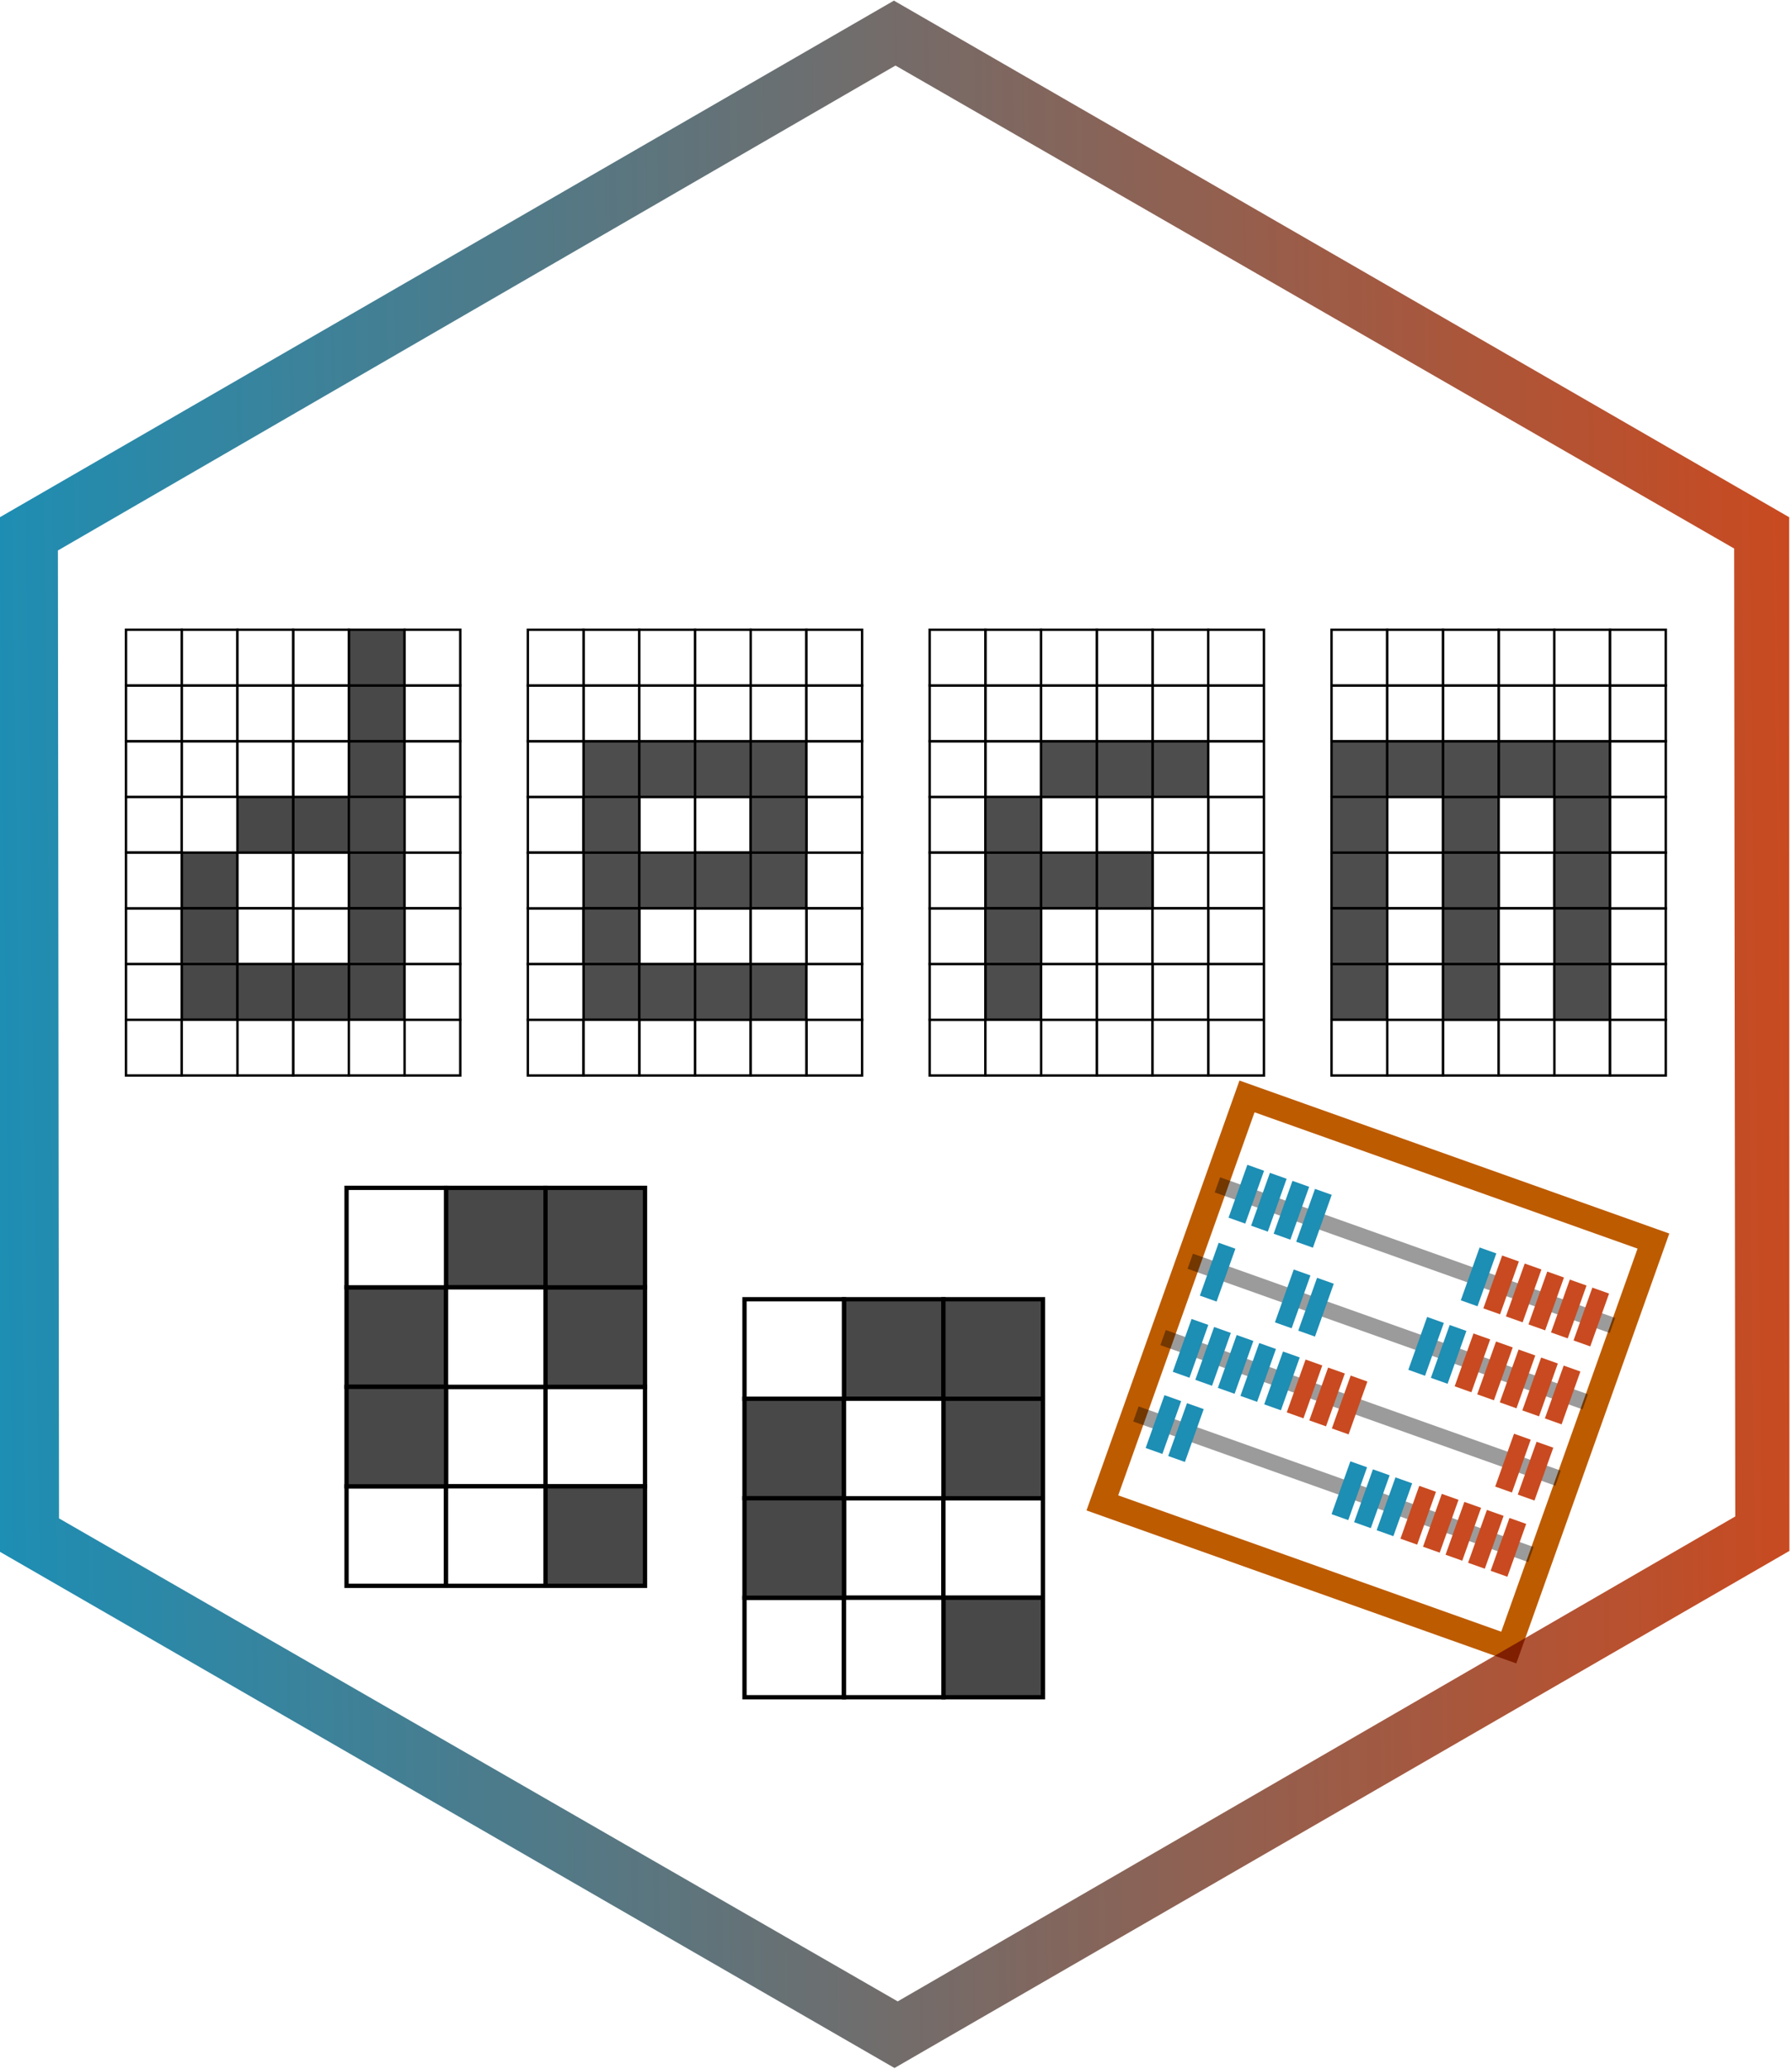 <?xml version="1.0" encoding="UTF-8" standalone="no"?>
<svg
   width="208.87"
   height="241.088"
   viewBox="0 0 55.264 63.788"
   version="1.1"
   id="svg8"
   inkscape:version="1.3 (1:1.3+202307231459+0e150ed6c4)"
   sodipodi:docname="logo.svg"
   xmlns:inkscape="http://www.inkscape.org/namespaces/inkscape"
   xmlns:sodipodi="http://sodipodi.sourceforge.net/DTD/sodipodi-0.dtd"
   xmlns:xlink="http://www.w3.org/1999/xlink"
   xmlns="http://www.w3.org/2000/svg"
   xmlns:svg="http://www.w3.org/2000/svg"
   xmlns:rdf="http://www.w3.org/1999/02/22-rdf-syntax-ns#"
   xmlns:cc="http://creativecommons.org/ns#"
   xmlns:dc="http://purl.org/dc/elements/1.1/">
  <defs
     id="defs2">
    <linearGradient
       id="linearGradient3258"
       inkscape:swatch="solid">
      <stop
         style="stop-color:#000000;stop-opacity:1;"
         offset="0"
         id="stop3256" />
    </linearGradient>
    <linearGradient
       inkscape:collect="always"
       id="linearGradient878">
      <stop
         style="stop-color:#1d8eb4;stop-opacity:1"
         offset="0"
         id="stop874" />
      <stop
         style="stop-color:#c94a20;stop-opacity:1"
         offset="1"
         id="stop876" />
    </linearGradient>
    <linearGradient
       inkscape:collect="always"
       xlink:href="#linearGradient878"
       id="linearGradient880"
       x1="61.203"
       y1="74.98"
       x2="162.283"
       y2="74.98"
       gradientUnits="userSpaceOnUse" />
    <filter
       style="color-interpolation-filters:sRGB"
       inkscape:label="Drop Shadow"
       id="filter3488"
       x="-0.033"
       y="-0.082"
       width="1.079"
       height="1.197">
      <feFlood
         flood-opacity="0.498"
         flood-color="rgb(0,0,0)"
         result="flood"
         id="feFlood3478" />
      <feComposite
         in="flood"
         in2="SourceGraphic"
         operator="in"
         result="composite1"
         id="feComposite3480" />
      <feGaussianBlur
         in="composite1"
         stdDeviation="1"
         result="blur"
         id="feGaussianBlur3482" />
      <feOffset
         dx="1"
         dy="1"
         result="offset"
         id="feOffset3484" />
      <feComposite
         in="SourceGraphic"
         in2="offset"
         operator="over"
         result="composite2"
         id="feComposite3486" />
    </filter>
    <filter
       inkscape:menu-tooltip="3D warped, fibered wood texture"
       inkscape:menu="Materials"
       inkscape:label="3D Wood"
       height="1.392"
       y="-0.196"
       width="1.392"
       x="-0.196"
       style="color-interpolation-filters:sRGB"
       id="filter3930">
      <feGaussianBlur
         result="result8"
         stdDeviation="4"
         id="feGaussianBlur3902" />
      <feTurbulence
         baseFrequency="0.025 0.2"
         numOctaves="3"
         type="fractalNoise"
         result="result7"
         seed="22"
         id="feTurbulence3904" />
      <feComposite
         in2="result8"
         operator="in"
         in="SourceGraphic"
         result="result6"
         id="feComposite3906" />
      <feDisplacementMap
         in2="result6"
         result="result4"
         scale="50"
         yChannelSelector="A"
         xChannelSelector="A"
         in="result7"
         id="feDisplacementMap3908" />
      <feFlood
         flood-color="rgb(230,211,138)"
         flood-opacity="1"
         id="feFlood3910" />
      <feComposite
         in2="result4"
         operator="atop"
         result="result2"
         id="feComposite3912" />
      <feComposite
         in2="SourceGraphic"
         operator="atop"
         in="result2"
         result="result9"
         id="feComposite3914" />
      <feGaussianBlur
         result="result0"
         in="result9"
         stdDeviation="8"
         id="feGaussianBlur3916" />
      <feSpecularLighting
         specularExponent="15"
         specularConstant="0.7"
         surfaceScale="5"
         lighting-color="#ffffff"
         result="result1"
         in="result0"
         id="feSpecularLighting3920">
        <feDistantLight
           azimuth="235"
           elevation="50"
           id="feDistantLight3918" />
      </feSpecularLighting>
      <feComposite
         operator="in"
         result="result2"
         in="result1"
         in2="result9"
         id="feComposite3922" />
      <feComposite
         k4="0"
         k1="0"
         k3="0.5"
         k2="0.5"
         operator="arithmetic"
         result="result4"
         in="result9"
         in2="result2"
         id="feComposite3924" />
      <feConvolveMatrix
         order="3 3"
         kernelMatrix="2 0 0 0 2 0 0 0 -2 "
         targetX="2"
         targetY="2"
         result="result10"
         id="feConvolveMatrix3926" />
      <feBlend
         mode="multiply"
         in="result10"
         in2="result10"
         id="feBlend3928" />
    </filter>
  </defs>
  <sodipodi:namedview
     units="px"
     id="base"
     pagecolor="#ffffff"
     bordercolor="#666666"
     borderopacity="1.0"
     inkscape:pageopacity="0.0"
     inkscape:pageshadow="2"
     inkscape:zoom="1.4"
     inkscape:cx="-70"
     inkscape:cy="-7.8571428"
     inkscape:document-units="mm"
     inkscape:current-layer="layer1"
     inkscape:document-rotation="0"
     showgrid="false"
     inkscape:snap-bbox="true"
     inkscape:snap-bbox-midpoints="true"
     inkscape:window-width="1920"
     inkscape:window-height="1016"
     inkscape:window-x="0"
     inkscape:window-y="27"
     inkscape:window-maximized="1"
     inkscape:showpageshadow="2"
     inkscape:pagecheckerboard="0"
     inkscape:deskcolor="#d1d1d1" />
  <g
     inkscape:label="Layer 1"
     inkscape:groupmode="layer"
     id="layer1"
     transform="translate(-24.734,-21.688)">
    <path
       d="m 111.023,132.922 -49.819,-29.595 0.721,-57.943 50.54,-28.347 49.819,29.595 -0.721,57.943 z"
       transform="matrix(0.55,-0.007,0.007,0.55,-9.673,13.124)"
       inkscape:randomized="0"
       inkscape:rounded="0"
       inkscape:flatsided="true"
       sodipodi:arg2="2.1068295"
       sodipodi:arg1="1.5832307"
       sodipodi:r2="50.183617"
       sodipodi:r1="57.947048"
       sodipodi:cy="74.979881"
       sodipodi:cx="111.74337"
       sodipodi:sides="6"
       id="path835"
       style="fill:url(#linearGradient880);fill-opacity:1;fill-rule:evenodd;stroke:none;stroke-width:0.559;stroke-miterlimit:4;stroke-dasharray:none;stroke-dashoffset:0;stroke-opacity:1"
       sodipodi:type="star" />
    <path
       d="m 111.023,132.922 -49.819,-29.595 0.721,-57.943 50.54,-28.347 49.819,29.595 -0.721,57.943 z"
       sodipodi:type="star"
       style="fill:#ffffff;fill-opacity:1;fill-rule:evenodd;stroke:none;stroke-width:0.265;stroke-dasharray:0.529, 0.265"
       id="path835-3"
       sodipodi:sides="6"
       sodipodi:cx="111.74337"
       sodipodi:cy="74.979881"
       sodipodi:r1="57.947048"
       sodipodi:r2="50.183617"
       sodipodi:arg1="1.5832307"
       sodipodi:arg2="2.1068295"
       inkscape:flatsided="true"
       inkscape:rounded="0"
       inkscape:randomized="0"
       transform="matrix(0.515,-0.007,0.007,0.515,-5.689,15.722)" />
    <g
       id="g5"
       transform="matrix(0.56,0,0,0.56,58.407,55.975)">
      <g
         id="g4"
         transform="translate(19.277,-62.038)">
        <rect
           y="44.689"
           x="-63.264"
           height="3.068"
           width="3.068"
           id="rect4190-88"
           style="fill:#484848;fill-opacity:1;fill-rule:nonzero;stroke:#000000;stroke-width:0.132;stroke-miterlimit:4;stroke-dasharray:none;stroke-dashoffset:0;stroke-opacity:1" />
        <rect
           style="fill:#484848;fill-opacity:1;fill-rule:nonzero;stroke:#000000;stroke-width:0.132;stroke-miterlimit:4;stroke-dasharray:none;stroke-dashoffset:0;stroke-opacity:1"
           id="rect4190-7-4"
           width="3.068"
           height="3.068"
           x="-60.196"
           y="47.757" />
        <rect
           style="fill:#484848;fill-opacity:1;fill-rule:nonzero;stroke:#000000;stroke-width:0.132;stroke-miterlimit:4;stroke-dasharray:none;stroke-dashoffset:0;stroke-opacity:1"
           id="rect4190-79-3"
           width="3.068"
           height="3.068"
           x="-60.196"
           y="41.621" />
        <rect
           style="fill:#ffffff;fill-opacity:1;fill-rule:nonzero;stroke:#000000;stroke-width:0.132;stroke-miterlimit:4;stroke-dasharray:none;stroke-dashoffset:0;stroke-opacity:1"
           id="rect4190-1-5"
           width="3.068"
           height="3.068"
           x="-57.128"
           y="47.757" />
        <rect
           style="fill:#ffffff;fill-opacity:1;fill-rule:nonzero;stroke:#000000;stroke-width:0.132;stroke-miterlimit:4;stroke-dasharray:none;stroke-dashoffset:0;stroke-opacity:1"
           id="rect4190-4-0"
           width="3.068"
           height="3.068"
           x="-63.264"
           y="50.825" />
        <rect
           style="fill:#ffffff;fill-opacity:1;fill-rule:nonzero;stroke:#000000;stroke-width:0.132;stroke-miterlimit:4;stroke-dasharray:none;stroke-dashoffset:0;stroke-opacity:1"
           id="rect4190-0-5"
           width="3.068"
           height="3.068"
           x="-57.128"
           y="50.825" />
        <rect
           style="fill:#ffffff;fill-opacity:1;fill-rule:nonzero;stroke:#000000;stroke-width:0.132;stroke-miterlimit:4;stroke-dasharray:none;stroke-dashoffset:0;stroke-opacity:1"
           id="rect4190-47-9"
           width="3.068"
           height="3.068"
           x="-57.128"
           y="44.689" />
        <rect
           y="41.621"
           x="-57.128"
           height="3.068"
           width="3.068"
           id="rect4190-80-6-3"
           style="fill:#ffffff;fill-opacity:1;fill-rule:nonzero;stroke:#000000;stroke-width:0.132;stroke-miterlimit:4;stroke-dasharray:none;stroke-dashoffset:0;stroke-opacity:1" />
        <rect
           y="41.621"
           x="-63.264"
           height="3.068"
           width="3.068"
           id="rect4190-80-1-2"
           style="fill:#ffffff;fill-opacity:1;fill-rule:nonzero;stroke:#000000;stroke-width:0.132;stroke-miterlimit:4;stroke-dasharray:none;stroke-dashoffset:0;stroke-opacity:1" />
        <rect
           y="44.689"
           x="-60.196"
           height="3.068"
           width="3.068"
           id="rect4190-80-4-0"
           style="fill:#484848;fill-opacity:1;fill-rule:nonzero;stroke:#000000;stroke-width:0.132;stroke-miterlimit:4;stroke-dasharray:none;stroke-dashoffset:0;stroke-opacity:1" />
        <rect
           y="47.757"
           x="-63.264"
           height="3.068"
           width="3.068"
           id="rect4190-80-5-0"
           style="fill:#ffffff;fill-opacity:1;fill-rule:nonzero;stroke:#000000;stroke-width:0.132;stroke-miterlimit:4;stroke-dasharray:none;stroke-dashoffset:0;stroke-opacity:1" />
        <rect
           y="50.825"
           x="-60.196"
           height="3.068"
           width="3.068"
           id="rect4190-80-2-0"
           style="fill:#484848;fill-opacity:1;fill-rule:nonzero;stroke:#000000;stroke-width:0.132;stroke-miterlimit:4;stroke-dasharray:none;stroke-dashoffset:0;stroke-opacity:1" />
        <rect
           y="44.689"
           x="-72.468"
           height="3.068"
           width="3.068"
           id="rect4190-88-9"
           style="fill:#ffffff;fill-opacity:1;fill-rule:nonzero;stroke:#000000;stroke-width:0.132;stroke-miterlimit:4;stroke-dasharray:none;stroke-dashoffset:0;stroke-opacity:1" />
        <rect
           style="fill:#484848;fill-opacity:1;fill-rule:nonzero;stroke:#000000;stroke-width:0.132;stroke-miterlimit:4;stroke-dasharray:none;stroke-dashoffset:0;stroke-opacity:1"
           id="rect4190-7-4-3"
           width="3.068"
           height="3.068"
           x="-69.4"
           y="47.757" />
        <rect
           style="fill:#ffffff;fill-opacity:1;fill-rule:nonzero;stroke:#000000;stroke-width:0.132;stroke-miterlimit:4;stroke-dasharray:none;stroke-dashoffset:0;stroke-opacity:1"
           id="rect4190-79-3-1"
           width="3.068"
           height="3.068"
           x="-69.4"
           y="41.621" />
        <rect
           style="fill:#ffffff;fill-opacity:1;fill-rule:nonzero;stroke:#000000;stroke-width:0.132;stroke-miterlimit:4;stroke-dasharray:none;stroke-dashoffset:0;stroke-opacity:1"
           id="rect4190-1-5-9"
           width="3.068"
           height="3.068"
           x="-66.332"
           y="47.757" />
        <rect
           style="fill:#ffffff;fill-opacity:1;fill-rule:nonzero;stroke:#000000;stroke-width:0.132;stroke-miterlimit:4;stroke-dasharray:none;stroke-dashoffset:0;stroke-opacity:1"
           id="rect4190-4-0-4"
           width="3.068"
           height="3.068"
           x="-72.468"
           y="50.825" />
        <rect
           style="fill:#ffffff;fill-opacity:1;fill-rule:nonzero;stroke:#000000;stroke-width:0.132;stroke-miterlimit:4;stroke-dasharray:none;stroke-dashoffset:0;stroke-opacity:1"
           id="rect4190-0-5-7"
           width="3.068"
           height="3.068"
           x="-66.332"
           y="50.825" />
        <rect
           style="fill:#484848;fill-opacity:1;fill-rule:nonzero;stroke:#000000;stroke-width:0.132;stroke-miterlimit:4;stroke-dasharray:none;stroke-dashoffset:0;stroke-opacity:1"
           id="rect4190-47-9-8"
           width="3.068"
           height="3.068"
           x="-66.332"
           y="44.689" />
        <rect
           y="41.621"
           x="-66.332"
           height="3.068"
           width="3.068"
           id="rect4190-80-6-3-4"
           style="fill:#ffffff;fill-opacity:1;fill-rule:nonzero;stroke:#000000;stroke-width:0.132;stroke-miterlimit:4;stroke-dasharray:none;stroke-dashoffset:0;stroke-opacity:1" />
        <rect
           y="41.621"
           x="-72.468"
           height="3.068"
           width="3.068"
           id="rect4190-80-1-2-5"
           style="fill:#ffffff;fill-opacity:1;fill-rule:nonzero;stroke:#000000;stroke-width:0.132;stroke-miterlimit:4;stroke-dasharray:none;stroke-dashoffset:0;stroke-opacity:1" />
        <rect
           style="fill:#484848;fill-opacity:1;fill-rule:nonzero;stroke:#000000;stroke-width:0.132;stroke-miterlimit:4;stroke-dasharray:none;stroke-dashoffset:0;stroke-opacity:1"
           id="rect4190-79-3-7"
           width="3.068"
           height="3.068"
           x="-60.196"
           y="38.553" />
        <rect
           y="38.553"
           x="-57.128"
           height="3.068"
           width="3.068"
           id="rect4190-80-6-3-22"
           style="fill:#ffffff;fill-opacity:1;fill-rule:nonzero;stroke:#000000;stroke-width:0.132;stroke-miterlimit:4;stroke-dasharray:none;stroke-dashoffset:0;stroke-opacity:1" />
        <rect
           y="38.553"
           x="-63.264"
           height="3.068"
           width="3.068"
           id="rect4190-80-1-2-6"
           style="fill:#ffffff;fill-opacity:1;fill-rule:nonzero;stroke:#000000;stroke-width:0.132;stroke-miterlimit:4;stroke-dasharray:none;stroke-dashoffset:0;stroke-opacity:1" />
        <rect
           style="fill:#ffffff;fill-opacity:1;fill-rule:nonzero;stroke:#000000;stroke-width:0.132;stroke-miterlimit:4;stroke-dasharray:none;stroke-dashoffset:0;stroke-opacity:1"
           id="rect4190-79-3-1-1"
           width="3.068"
           height="3.068"
           x="-69.4"
           y="38.553" />
        <rect
           y="38.553"
           x="-66.332"
           height="3.068"
           width="3.068"
           id="rect4190-80-6-3-4-0"
           style="fill:#ffffff;fill-opacity:1;fill-rule:nonzero;stroke:#000000;stroke-width:0.132;stroke-miterlimit:4;stroke-dasharray:none;stroke-dashoffset:0;stroke-opacity:1" />
        <rect
           y="38.553"
           x="-72.468"
           height="3.068"
           width="3.068"
           id="rect4190-80-1-2-5-6"
           style="fill:#ffffff;fill-opacity:1;fill-rule:nonzero;stroke:#000000;stroke-width:0.132;stroke-miterlimit:4;stroke-dasharray:none;stroke-dashoffset:0;stroke-opacity:1" />
        <rect
           style="fill:#484848;fill-opacity:1;fill-rule:nonzero;stroke:#000000;stroke-width:0.132;stroke-miterlimit:4;stroke-dasharray:none;stroke-dashoffset:0;stroke-opacity:1"
           id="rect4190-79-3-7-1"
           width="3.068"
           height="3.068"
           x="-60.196"
           y="35.485" />
        <rect
           y="35.485"
           x="-57.128"
           height="3.068"
           width="3.068"
           id="rect4190-80-6-3-22-5"
           style="fill:#ffffff;fill-opacity:1;fill-rule:nonzero;stroke:#000000;stroke-width:0.132;stroke-miterlimit:4;stroke-dasharray:none;stroke-dashoffset:0;stroke-opacity:1" />
        <rect
           y="35.485"
           x="-63.264"
           height="3.068"
           width="3.068"
           id="rect4190-80-1-2-6-9"
           style="fill:#ffffff;fill-opacity:1;fill-rule:nonzero;stroke:#000000;stroke-width:0.132;stroke-miterlimit:4;stroke-dasharray:none;stroke-dashoffset:0;stroke-opacity:1" />
        <rect
           style="fill:#ffffff;fill-opacity:1;fill-rule:nonzero;stroke:#000000;stroke-width:0.132;stroke-miterlimit:4;stroke-dasharray:none;stroke-dashoffset:0;stroke-opacity:1"
           id="rect4190-79-3-1-1-4"
           width="3.068"
           height="3.068"
           x="-69.4"
           y="35.485" />
        <rect
           y="35.485"
           x="-66.332"
           height="3.068"
           width="3.068"
           id="rect4190-80-6-3-4-0-9"
           style="fill:#ffffff;fill-opacity:1;fill-rule:nonzero;stroke:#000000;stroke-width:0.132;stroke-miterlimit:4;stroke-dasharray:none;stroke-dashoffset:0;stroke-opacity:1" />
        <rect
           y="35.485"
           x="-72.468"
           height="3.068"
           width="3.068"
           id="rect4190-80-1-2-5-6-0"
           style="fill:#ffffff;fill-opacity:1;fill-rule:nonzero;stroke:#000000;stroke-width:0.132;stroke-miterlimit:4;stroke-dasharray:none;stroke-dashoffset:0;stroke-opacity:1" />
        <rect
           y="44.689"
           x="-69.4"
           height="3.068"
           width="3.068"
           id="rect4190-80-4-0-0"
           style="fill:#ffffff;fill-opacity:1;fill-rule:nonzero;stroke:#000000;stroke-width:0.132;stroke-miterlimit:4;stroke-dasharray:none;stroke-dashoffset:0;stroke-opacity:1" />
        <rect
           y="47.757"
           x="-72.468"
           height="3.068"
           width="3.068"
           id="rect4190-80-5-0-3"
           style="fill:#ffffff;fill-opacity:1;fill-rule:nonzero;stroke:#000000;stroke-width:0.132;stroke-miterlimit:4;stroke-dasharray:none;stroke-dashoffset:0;stroke-opacity:1" />
        <rect
           y="50.825"
           x="-69.4"
           height="3.068"
           width="3.068"
           id="rect4190-80-2-0-6"
           style="fill:#484848;fill-opacity:1;fill-rule:nonzero;stroke:#000000;stroke-width:0.132;stroke-miterlimit:4;stroke-dasharray:none;stroke-dashoffset:0;stroke-opacity:1" />
        <rect
           y="56.961"
           x="-63.264"
           height="3.068"
           width="3.068"
           id="rect4190-88-6"
           style="fill:#ffffff;fill-opacity:1;fill-rule:nonzero;stroke:#000000;stroke-width:0.132;stroke-miterlimit:4;stroke-dasharray:none;stroke-dashoffset:0;stroke-opacity:1" />
        <rect
           style="fill:#484848;fill-opacity:1;fill-rule:nonzero;stroke:#000000;stroke-width:0.132;stroke-miterlimit:4;stroke-dasharray:none;stroke-dashoffset:0;stroke-opacity:1"
           id="rect4190-79-3-8"
           width="3.068"
           height="3.068"
           x="-60.196"
           y="53.893" />
        <rect
           style="fill:#ffffff;fill-opacity:1;fill-rule:nonzero;stroke:#000000;stroke-width:0.132;stroke-miterlimit:4;stroke-dasharray:none;stroke-dashoffset:0;stroke-opacity:1"
           id="rect4190-47-9-49"
           width="3.068"
           height="3.068"
           x="-57.128"
           y="56.961" />
        <rect
           y="53.893"
           x="-57.128"
           height="3.068"
           width="3.068"
           id="rect4190-80-6-3-2"
           style="fill:#ffffff;fill-opacity:1;fill-rule:nonzero;stroke:#000000;stroke-width:0.132;stroke-miterlimit:4;stroke-dasharray:none;stroke-dashoffset:0;stroke-opacity:1" />
        <rect
           y="53.893"
           x="-63.264"
           height="3.068"
           width="3.068"
           id="rect4190-80-1-2-0"
           style="fill:#484848;fill-opacity:1;fill-rule:nonzero;stroke:#000000;stroke-width:0.132;stroke-miterlimit:4;stroke-dasharray:none;stroke-dashoffset:0;stroke-opacity:1" />
        <rect
           y="56.961"
           x="-60.196"
           height="3.068"
           width="3.068"
           id="rect4190-80-4-0-6"
           style="fill:#ffffff;fill-opacity:1;fill-rule:nonzero;stroke:#000000;stroke-width:0.132;stroke-miterlimit:4;stroke-dasharray:none;stroke-dashoffset:0;stroke-opacity:1" />
        <rect
           y="56.961"
           x="-72.468"
           height="3.068"
           width="3.068"
           id="rect4190-88-9-6"
           style="fill:#ffffff;fill-opacity:1;fill-rule:nonzero;stroke:#000000;stroke-width:0.132;stroke-miterlimit:4;stroke-dasharray:none;stroke-dashoffset:0;stroke-opacity:1" />
        <rect
           style="fill:#484848;fill-opacity:1;fill-rule:nonzero;stroke:#000000;stroke-width:0.132;stroke-miterlimit:4;stroke-dasharray:none;stroke-dashoffset:0;stroke-opacity:1"
           id="rect4190-79-3-1-4"
           width="3.068"
           height="3.068"
           x="-69.4"
           y="53.893" />
        <rect
           style="fill:#ffffff;fill-opacity:1;fill-rule:nonzero;stroke:#000000;stroke-width:0.132;stroke-miterlimit:4;stroke-dasharray:none;stroke-dashoffset:0;stroke-opacity:1"
           id="rect4190-47-9-8-4"
           width="3.068"
           height="3.068"
           x="-66.332"
           y="56.961" />
        <rect
           y="53.893"
           x="-66.332"
           height="3.068"
           width="3.068"
           id="rect4190-80-6-3-4-8"
           style="fill:#484848;fill-opacity:1;fill-rule:nonzero;stroke:#000000;stroke-width:0.132;stroke-miterlimit:4;stroke-dasharray:none;stroke-dashoffset:0;stroke-opacity:1" />
        <rect
           y="53.893"
           x="-72.468"
           height="3.068"
           width="3.068"
           id="rect4190-80-1-2-5-7"
           style="fill:#ffffff;fill-opacity:1;fill-rule:nonzero;stroke:#000000;stroke-width:0.132;stroke-miterlimit:4;stroke-dasharray:none;stroke-dashoffset:0;stroke-opacity:1" />
        <rect
           y="56.961"
           x="-69.4"
           height="3.068"
           width="3.068"
           id="rect4190-80-4-0-0-1"
           style="fill:#ffffff;fill-opacity:1;fill-rule:nonzero;stroke:#000000;stroke-width:0.132;stroke-miterlimit:4;stroke-dasharray:none;stroke-dashoffset:0;stroke-opacity:1" />
      </g>
      <g
         id="g3"
         transform="translate(19.784,-61.905)">
        <rect
           y="44.557"
           x="-41.642"
           height="3.068"
           width="3.068"
           id="rect4190-88-91"
           style="fill:#ffffff;fill-opacity:1;fill-rule:nonzero;stroke:#000000;stroke-width:0.132;stroke-miterlimit:4;stroke-dasharray:none;stroke-dashoffset:0;stroke-opacity:1" />
        <rect
           style="fill:#4d4d4d;fill-opacity:1;fill-rule:nonzero;stroke:#000000;stroke-width:0.132;stroke-miterlimit:4;stroke-dasharray:none;stroke-dashoffset:0;stroke-opacity:1"
           id="rect4190-7-4-77"
           width="3.068"
           height="3.068"
           x="-38.574"
           y="47.625" />
        <rect
           style="fill:#4d4d4d;fill-opacity:1;fill-rule:nonzero;stroke:#000000;stroke-width:0.132;stroke-miterlimit:4;stroke-dasharray:none;stroke-dashoffset:0;stroke-opacity:1"
           id="rect4190-79-3-11"
           width="3.068"
           height="3.068"
           x="-38.574"
           y="41.489" />
        <rect
           style="fill:#ffffff;fill-opacity:1;fill-rule:nonzero;stroke:#000000;stroke-width:0.132;stroke-miterlimit:4;stroke-dasharray:none;stroke-dashoffset:0;stroke-opacity:1"
           id="rect4190-1-5-59"
           width="3.068"
           height="3.068"
           x="-35.506"
           y="47.625" />
        <rect
           style="fill:#ffffff;fill-opacity:1;fill-rule:nonzero;stroke:#000000;stroke-width:0.132;stroke-miterlimit:4;stroke-dasharray:none;stroke-dashoffset:0;stroke-opacity:1"
           id="rect4190-4-0-7"
           width="3.068"
           height="3.068"
           x="-41.642"
           y="50.693" />
        <rect
           style="fill:#ffffff;fill-opacity:1;fill-rule:nonzero;stroke:#000000;stroke-width:0.132;stroke-miterlimit:4;stroke-dasharray:none;stroke-dashoffset:0;stroke-opacity:1"
           id="rect4190-0-5-76"
           width="3.068"
           height="3.068"
           x="-35.506"
           y="50.693" />
        <rect
           style="fill:#ffffff;fill-opacity:1;fill-rule:nonzero;stroke:#000000;stroke-width:0.132;stroke-miterlimit:4;stroke-dasharray:none;stroke-dashoffset:0;stroke-opacity:1"
           id="rect4190-47-9-7"
           width="3.068"
           height="3.068"
           x="-35.506"
           y="44.557" />
        <rect
           y="41.489"
           x="-35.506"
           height="3.068"
           width="3.068"
           id="rect4190-80-6-3-3"
           style="fill:#ffffff;fill-opacity:1;fill-rule:nonzero;stroke:#000000;stroke-width:0.132;stroke-miterlimit:4;stroke-dasharray:none;stroke-dashoffset:0;stroke-opacity:1" />
        <rect
           y="41.489"
           x="-41.642"
           height="3.068"
           width="3.068"
           id="rect4190-80-1-2-65"
           style="fill:#4d4d4d;fill-opacity:1;fill-rule:nonzero;stroke:#000000;stroke-width:0.132;stroke-miterlimit:4;stroke-dasharray:none;stroke-dashoffset:0;stroke-opacity:1" />
        <rect
           y="44.557"
           x="-38.574"
           height="3.068"
           width="3.068"
           id="rect4190-80-4-0-63"
           style="fill:#4d4d4d;fill-opacity:1;fill-rule:nonzero;stroke:#000000;stroke-width:0.132;stroke-miterlimit:4;stroke-dasharray:none;stroke-dashoffset:0;stroke-opacity:1" />
        <rect
           y="47.625"
           x="-41.642"
           height="3.068"
           width="3.068"
           id="rect4190-80-5-0-9"
           style="fill:#4d4d4d;fill-opacity:1;fill-rule:nonzero;stroke:#000000;stroke-width:0.132;stroke-miterlimit:4;stroke-dasharray:none;stroke-dashoffset:0;stroke-opacity:1" />
        <rect
           y="50.693"
           x="-38.574"
           height="3.068"
           width="3.068"
           id="rect4190-80-2-0-4"
           style="fill:#ffffff;fill-opacity:1;fill-rule:nonzero;stroke:#000000;stroke-width:0.132;stroke-miterlimit:4;stroke-dasharray:none;stroke-dashoffset:0;stroke-opacity:1" />
        <rect
           y="44.557"
           x="-50.846"
           height="3.068"
           width="3.068"
           id="rect4190-88-9-8"
           style="fill:#ffffff;fill-opacity:1;fill-rule:nonzero;stroke:#000000;stroke-width:0.132;stroke-miterlimit:4;stroke-dasharray:none;stroke-dashoffset:0;stroke-opacity:1" />
        <rect
           style="fill:#4d4d4d;fill-opacity:1;fill-rule:nonzero;stroke:#000000;stroke-width:0.132;stroke-miterlimit:4;stroke-dasharray:none;stroke-dashoffset:0;stroke-opacity:1"
           id="rect4190-7-4-3-1"
           width="3.068"
           height="3.068"
           x="-47.778"
           y="47.625" />
        <rect
           style="fill:#4d4d4d;fill-opacity:1;fill-rule:nonzero;stroke:#000000;stroke-width:0.132;stroke-miterlimit:4;stroke-dasharray:none;stroke-dashoffset:0;stroke-opacity:1"
           id="rect4190-79-3-1-2"
           width="3.068"
           height="3.068"
           x="-47.778"
           y="41.489" />
        <rect
           style="fill:#4d4d4d;fill-opacity:1;fill-rule:nonzero;stroke:#000000;stroke-width:0.132;stroke-miterlimit:4;stroke-dasharray:none;stroke-dashoffset:0;stroke-opacity:1"
           id="rect4190-1-5-9-9"
           width="3.068"
           height="3.068"
           x="-44.71"
           y="47.625" />
        <rect
           style="fill:#ffffff;fill-opacity:1;fill-rule:nonzero;stroke:#000000;stroke-width:0.132;stroke-miterlimit:4;stroke-dasharray:none;stroke-dashoffset:0;stroke-opacity:1"
           id="rect4190-4-0-4-3"
           width="3.068"
           height="3.068"
           x="-50.846"
           y="50.693" />
        <rect
           style="fill:#ffffff;fill-opacity:1;fill-rule:nonzero;stroke:#000000;stroke-width:0.132;stroke-miterlimit:4;stroke-dasharray:none;stroke-dashoffset:0;stroke-opacity:1"
           id="rect4190-0-5-7-9"
           width="3.068"
           height="3.068"
           x="-44.71"
           y="50.693" />
        <rect
           style="fill:#ffffff;fill-opacity:1;fill-rule:nonzero;stroke:#000000;stroke-width:0.132;stroke-miterlimit:4;stroke-dasharray:none;stroke-dashoffset:0;stroke-opacity:1"
           id="rect4190-47-9-8-0"
           width="3.068"
           height="3.068"
           x="-44.71"
           y="44.557" />
        <rect
           y="41.489"
           x="-44.71"
           height="3.068"
           width="3.068"
           id="rect4190-80-6-3-4-88"
           style="fill:#4d4d4d;fill-opacity:1;fill-rule:nonzero;stroke:#000000;stroke-width:0.132;stroke-miterlimit:4;stroke-dasharray:none;stroke-dashoffset:0;stroke-opacity:1" />
        <rect
           y="41.489"
           x="-50.846"
           height="3.068"
           width="3.068"
           id="rect4190-80-1-2-5-5"
           style="fill:#ffffff;fill-opacity:1;fill-rule:nonzero;stroke:#000000;stroke-width:0.132;stroke-miterlimit:4;stroke-dasharray:none;stroke-dashoffset:0;stroke-opacity:1" />
        <rect
           style="fill:#ffffff;fill-opacity:1;fill-rule:nonzero;stroke:#000000;stroke-width:0.132;stroke-miterlimit:4;stroke-dasharray:none;stroke-dashoffset:0;stroke-opacity:1"
           id="rect4190-79-3-7-0"
           width="3.068"
           height="3.068"
           x="-38.574"
           y="38.421" />
        <rect
           y="38.421"
           x="-35.506"
           height="3.068"
           width="3.068"
           id="rect4190-80-6-3-22-9"
           style="fill:#ffffff;fill-opacity:1;fill-rule:nonzero;stroke:#000000;stroke-width:0.132;stroke-miterlimit:4;stroke-dasharray:none;stroke-dashoffset:0;stroke-opacity:1" />
        <rect
           y="38.421"
           x="-41.642"
           height="3.068"
           width="3.068"
           id="rect4190-80-1-2-6-6"
           style="fill:#ffffff;fill-opacity:1;fill-rule:nonzero;stroke:#000000;stroke-width:0.132;stroke-miterlimit:4;stroke-dasharray:none;stroke-dashoffset:0;stroke-opacity:1" />
        <rect
           style="fill:#ffffff;fill-opacity:1;fill-rule:nonzero;stroke:#000000;stroke-width:0.132;stroke-miterlimit:4;stroke-dasharray:none;stroke-dashoffset:0;stroke-opacity:1"
           id="rect4190-79-3-1-1-3"
           width="3.068"
           height="3.068"
           x="-47.778"
           y="38.421" />
        <rect
           y="38.421"
           x="-44.71"
           height="3.068"
           width="3.068"
           id="rect4190-80-6-3-4-0-8"
           style="fill:#ffffff;fill-opacity:1;fill-rule:nonzero;stroke:#000000;stroke-width:0.132;stroke-miterlimit:4;stroke-dasharray:none;stroke-dashoffset:0;stroke-opacity:1" />
        <rect
           y="38.421"
           x="-50.846"
           height="3.068"
           width="3.068"
           id="rect4190-80-1-2-5-6-5"
           style="fill:#ffffff;fill-opacity:1;fill-rule:nonzero;stroke:#000000;stroke-width:0.132;stroke-miterlimit:4;stroke-dasharray:none;stroke-dashoffset:0;stroke-opacity:1" />
        <rect
           style="fill:#ffffff;fill-opacity:1;fill-rule:nonzero;stroke:#000000;stroke-width:0.132;stroke-miterlimit:4;stroke-dasharray:none;stroke-dashoffset:0;stroke-opacity:1"
           id="rect4190-79-3-7-1-6"
           width="3.068"
           height="3.068"
           x="-38.574"
           y="35.353" />
        <rect
           y="35.353"
           x="-35.506"
           height="3.068"
           width="3.068"
           id="rect4190-80-6-3-22-5-1"
           style="fill:#ffffff;fill-opacity:1;fill-rule:nonzero;stroke:#000000;stroke-width:0.132;stroke-miterlimit:4;stroke-dasharray:none;stroke-dashoffset:0;stroke-opacity:1" />
        <rect
           y="35.353"
           x="-41.642"
           height="3.068"
           width="3.068"
           id="rect4190-80-1-2-6-9-1"
           style="fill:#ffffff;fill-opacity:1;fill-rule:nonzero;stroke:#000000;stroke-width:0.132;stroke-miterlimit:4;stroke-dasharray:none;stroke-dashoffset:0;stroke-opacity:1" />
        <rect
           style="fill:#ffffff;fill-opacity:1;fill-rule:nonzero;stroke:#000000;stroke-width:0.132;stroke-miterlimit:4;stroke-dasharray:none;stroke-dashoffset:0;stroke-opacity:1"
           id="rect4190-79-3-1-1-4-5"
           width="3.068"
           height="3.068"
           x="-47.778"
           y="35.353" />
        <rect
           y="35.353"
           x="-44.71"
           height="3.068"
           width="3.068"
           id="rect4190-80-6-3-4-0-9-9"
           style="fill:#ffffff;fill-opacity:1;fill-rule:nonzero;stroke:#000000;stroke-width:0.132;stroke-miterlimit:4;stroke-dasharray:none;stroke-dashoffset:0;stroke-opacity:1" />
        <rect
           y="35.353"
           x="-50.846"
           height="3.068"
           width="3.068"
           id="rect4190-80-1-2-5-6-0-8"
           style="fill:#ffffff;fill-opacity:1;fill-rule:nonzero;stroke:#000000;stroke-width:0.132;stroke-miterlimit:4;stroke-dasharray:none;stroke-dashoffset:0;stroke-opacity:1" />
        <rect
           y="44.557"
           x="-47.778"
           height="3.068"
           width="3.068"
           id="rect4190-80-4-0-0-4"
           style="fill:#4d4d4d;fill-opacity:1;fill-rule:nonzero;stroke:#000000;stroke-width:0.132;stroke-miterlimit:4;stroke-dasharray:none;stroke-dashoffset:0;stroke-opacity:1" />
        <rect
           y="47.625"
           x="-50.846"
           height="3.068"
           width="3.068"
           id="rect4190-80-5-0-3-8"
           style="fill:#ffffff;fill-opacity:1;fill-rule:nonzero;stroke:#000000;stroke-width:0.132;stroke-miterlimit:4;stroke-dasharray:none;stroke-dashoffset:0;stroke-opacity:1" />
        <rect
           y="50.693"
           x="-47.778"
           height="3.068"
           width="3.068"
           id="rect4190-80-2-0-6-1"
           style="fill:#4d4d4d;fill-opacity:1;fill-rule:nonzero;stroke:#000000;stroke-width:0.132;stroke-miterlimit:4;stroke-dasharray:none;stroke-dashoffset:0;stroke-opacity:1" />
        <rect
           y="56.829"
           x="-41.642"
           height="3.068"
           width="3.068"
           id="rect4190-88-6-0"
           style="fill:#ffffff;fill-opacity:1;fill-rule:nonzero;stroke:#000000;stroke-width:0.132;stroke-miterlimit:4;stroke-dasharray:none;stroke-dashoffset:0;stroke-opacity:1" />
        <rect
           style="fill:#4d4d4d;fill-opacity:1;fill-rule:nonzero;stroke:#000000;stroke-width:0.132;stroke-miterlimit:4;stroke-dasharray:none;stroke-dashoffset:0;stroke-opacity:1"
           id="rect4190-79-3-8-3"
           width="3.068"
           height="3.068"
           x="-38.574"
           y="53.761" />
        <rect
           style="fill:#ffffff;fill-opacity:1;fill-rule:nonzero;stroke:#000000;stroke-width:0.132;stroke-miterlimit:4;stroke-dasharray:none;stroke-dashoffset:0;stroke-opacity:1"
           id="rect4190-47-9-49-0"
           width="3.068"
           height="3.068"
           x="-35.506"
           y="56.829" />
        <rect
           y="53.761"
           x="-35.506"
           height="3.068"
           width="3.068"
           id="rect4190-80-6-3-2-4"
           style="fill:#ffffff;fill-opacity:1;fill-rule:nonzero;stroke:#000000;stroke-width:0.132;stroke-miterlimit:4;stroke-dasharray:none;stroke-dashoffset:0;stroke-opacity:1" />
        <rect
           y="53.761"
           x="-41.642"
           height="3.068"
           width="3.068"
           id="rect4190-80-1-2-0-4"
           style="fill:#4d4d4d;fill-opacity:1;fill-rule:nonzero;stroke:#000000;stroke-width:0.132;stroke-miterlimit:4;stroke-dasharray:none;stroke-dashoffset:0;stroke-opacity:1" />
        <rect
           y="56.829"
           x="-38.574"
           height="3.068"
           width="3.068"
           id="rect4190-80-4-0-6-4"
           style="fill:#ffffff;fill-opacity:1;fill-rule:nonzero;stroke:#000000;stroke-width:0.132;stroke-miterlimit:4;stroke-dasharray:none;stroke-dashoffset:0;stroke-opacity:1" />
        <rect
           y="56.829"
           x="-50.846"
           height="3.068"
           width="3.068"
           id="rect4190-88-9-6-4"
           style="fill:#ffffff;fill-opacity:1;fill-rule:nonzero;stroke:#000000;stroke-width:0.132;stroke-miterlimit:4;stroke-dasharray:none;stroke-dashoffset:0;stroke-opacity:1" />
        <rect
           style="fill:#4d4d4d;fill-opacity:1;fill-rule:nonzero;stroke:#000000;stroke-width:0.132;stroke-miterlimit:4;stroke-dasharray:none;stroke-dashoffset:0;stroke-opacity:1"
           id="rect4190-79-3-1-4-7"
           width="3.068"
           height="3.068"
           x="-47.778"
           y="53.761" />
        <rect
           style="fill:#ffffff;fill-opacity:1;fill-rule:nonzero;stroke:#000000;stroke-width:0.132;stroke-miterlimit:4;stroke-dasharray:none;stroke-dashoffset:0;stroke-opacity:1"
           id="rect4190-47-9-8-4-6"
           width="3.068"
           height="3.068"
           x="-44.71"
           y="56.829" />
        <rect
           y="53.761"
           x="-44.71"
           height="3.068"
           width="3.068"
           id="rect4190-80-6-3-4-8-3"
           style="fill:#4d4d4d;fill-opacity:1;fill-rule:nonzero;stroke:#000000;stroke-width:0.132;stroke-miterlimit:4;stroke-dasharray:none;stroke-dashoffset:0;stroke-opacity:1" />
        <rect
           y="53.761"
           x="-50.846"
           height="3.068"
           width="3.068"
           id="rect4190-80-1-2-5-7-1"
           style="fill:#ffffff;fill-opacity:1;fill-rule:nonzero;stroke:#000000;stroke-width:0.132;stroke-miterlimit:4;stroke-dasharray:none;stroke-dashoffset:0;stroke-opacity:1" />
        <rect
           y="56.829"
           x="-47.778"
           height="3.068"
           width="3.068"
           id="rect4190-80-4-0-0-1-7"
           style="fill:#ffffff;fill-opacity:1;fill-rule:nonzero;stroke:#000000;stroke-width:0.132;stroke-miterlimit:4;stroke-dasharray:none;stroke-dashoffset:0;stroke-opacity:1" />
      </g>
      <g
         id="g2"
         transform="translate(20.437,-61.905)">
        <rect
           y="44.557"
           x="-20.166"
           height="3.068"
           width="3.068"
           id="rect4190-88-91-0"
           style="fill:#ffffff;fill-opacity:1;fill-rule:nonzero;stroke:#000000;stroke-width:0.132;stroke-miterlimit:4;stroke-dasharray:none;stroke-dashoffset:0;stroke-opacity:1" />
        <rect
           style="fill:#ffffff;fill-opacity:1;fill-rule:nonzero;stroke:#000000;stroke-width:0.132;stroke-miterlimit:4;stroke-dasharray:none;stroke-dashoffset:0;stroke-opacity:1"
           id="rect4190-7-4-77-3"
           width="3.068"
           height="3.068"
           x="-17.098"
           y="47.625" />
        <rect
           style="fill:#4d4d4d;fill-opacity:1;fill-rule:nonzero;stroke:#000000;stroke-width:0.132;stroke-miterlimit:4;stroke-dasharray:none;stroke-dashoffset:0;stroke-opacity:1"
           id="rect4190-79-3-11-9"
           width="3.068"
           height="3.068"
           x="-17.098"
           y="41.489" />
        <rect
           style="fill:#ffffff;fill-opacity:1;fill-rule:nonzero;stroke:#000000;stroke-width:0.132;stroke-miterlimit:4;stroke-dasharray:none;stroke-dashoffset:0;stroke-opacity:1"
           id="rect4190-1-5-59-1"
           width="3.068"
           height="3.068"
           x="-14.03"
           y="47.625" />
        <rect
           style="fill:#ffffff;fill-opacity:1;fill-rule:nonzero;stroke:#000000;stroke-width:0.132;stroke-miterlimit:4;stroke-dasharray:none;stroke-dashoffset:0;stroke-opacity:1"
           id="rect4190-4-0-7-9"
           width="3.068"
           height="3.068"
           x="-20.166"
           y="50.693" />
        <rect
           style="fill:#ffffff;fill-opacity:1;fill-rule:nonzero;stroke:#000000;stroke-width:0.132;stroke-miterlimit:4;stroke-dasharray:none;stroke-dashoffset:0;stroke-opacity:1"
           id="rect4190-0-5-76-6"
           width="3.068"
           height="3.068"
           x="-14.03"
           y="50.693" />
        <rect
           style="fill:#ffffff;fill-opacity:1;fill-rule:nonzero;stroke:#000000;stroke-width:0.132;stroke-miterlimit:4;stroke-dasharray:none;stroke-dashoffset:0;stroke-opacity:1"
           id="rect4190-47-9-7-9"
           width="3.068"
           height="3.068"
           x="-14.03"
           y="44.557" />
        <rect
           y="41.489"
           x="-14.03"
           height="3.068"
           width="3.068"
           id="rect4190-80-6-3-3-3"
           style="fill:#ffffff;fill-opacity:1;fill-rule:nonzero;stroke:#000000;stroke-width:0.132;stroke-miterlimit:4;stroke-dasharray:none;stroke-dashoffset:0;stroke-opacity:1" />
        <rect
           y="41.489"
           x="-20.166"
           height="3.068"
           width="3.068"
           id="rect4190-80-1-2-65-3"
           style="fill:#4d4d4d;fill-opacity:1;fill-rule:nonzero;stroke:#000000;stroke-width:0.132;stroke-miterlimit:4;stroke-dasharray:none;stroke-dashoffset:0;stroke-opacity:1" />
        <rect
           y="44.557"
           x="-17.098"
           height="3.068"
           width="3.068"
           id="rect4190-80-4-0-63-8"
           style="fill:#ffffff;fill-opacity:1;fill-rule:nonzero;stroke:#000000;stroke-width:0.132;stroke-miterlimit:4;stroke-dasharray:none;stroke-dashoffset:0;stroke-opacity:1" />
        <rect
           y="47.625"
           x="-20.166"
           height="3.068"
           width="3.068"
           id="rect4190-80-5-0-9-0"
           style="fill:#4d4d4d;fill-opacity:1;fill-rule:nonzero;stroke:#000000;stroke-width:0.132;stroke-miterlimit:4;stroke-dasharray:none;stroke-dashoffset:0;stroke-opacity:1" />
        <rect
           y="50.693"
           x="-17.098"
           height="3.068"
           width="3.068"
           id="rect4190-80-2-0-4-5"
           style="fill:#ffffff;fill-opacity:1;fill-rule:nonzero;stroke:#000000;stroke-width:0.132;stroke-miterlimit:4;stroke-dasharray:none;stroke-dashoffset:0;stroke-opacity:1" />
        <rect
           y="44.557"
           x="-29.37"
           height="3.068"
           width="3.068"
           id="rect4190-88-9-8-6"
           style="fill:#ffffff;fill-opacity:1;fill-rule:nonzero;stroke:#000000;stroke-width:0.132;stroke-miterlimit:4;stroke-dasharray:none;stroke-dashoffset:0;stroke-opacity:1" />
        <rect
           style="fill:#4d4d4d;fill-opacity:1;fill-rule:nonzero;stroke:#000000;stroke-width:0.132;stroke-miterlimit:4;stroke-dasharray:none;stroke-dashoffset:0;stroke-opacity:1"
           id="rect4190-7-4-3-1-6"
           width="3.068"
           height="3.068"
           x="-26.302"
           y="47.625" />
        <rect
           style="fill:#ffffff;fill-opacity:1;fill-rule:nonzero;stroke:#000000;stroke-width:0.132;stroke-miterlimit:4;stroke-dasharray:none;stroke-dashoffset:0;stroke-opacity:1"
           id="rect4190-79-3-1-2-4"
           width="3.068"
           height="3.068"
           x="-26.302"
           y="41.489" />
        <rect
           style="fill:#4d4d4d;fill-opacity:1;fill-rule:nonzero;stroke:#000000;stroke-width:0.132;stroke-miterlimit:4;stroke-dasharray:none;stroke-dashoffset:0;stroke-opacity:1"
           id="rect4190-1-5-9-9-0"
           width="3.068"
           height="3.068"
           x="-23.234"
           y="47.625" />
        <rect
           style="fill:#ffffff;fill-opacity:1;fill-rule:nonzero;stroke:#000000;stroke-width:0.132;stroke-miterlimit:4;stroke-dasharray:none;stroke-dashoffset:0;stroke-opacity:1"
           id="rect4190-4-0-4-3-0"
           width="3.068"
           height="3.068"
           x="-29.37"
           y="50.693" />
        <rect
           style="fill:#ffffff;fill-opacity:1;fill-rule:nonzero;stroke:#000000;stroke-width:0.132;stroke-miterlimit:4;stroke-dasharray:none;stroke-dashoffset:0;stroke-opacity:1"
           id="rect4190-0-5-7-9-4"
           width="3.068"
           height="3.068"
           x="-23.234"
           y="50.693" />
        <rect
           style="fill:#ffffff;fill-opacity:1;fill-rule:nonzero;stroke:#000000;stroke-width:0.132;stroke-miterlimit:4;stroke-dasharray:none;stroke-dashoffset:0;stroke-opacity:1"
           id="rect4190-47-9-8-0-6"
           width="3.068"
           height="3.068"
           x="-23.234"
           y="44.557" />
        <rect
           y="41.489"
           x="-23.234"
           height="3.068"
           width="3.068"
           id="rect4190-80-6-3-4-88-2"
           style="fill:#4d4d4d;fill-opacity:1;fill-rule:nonzero;stroke:#000000;stroke-width:0.132;stroke-miterlimit:4;stroke-dasharray:none;stroke-dashoffset:0;stroke-opacity:1" />
        <rect
           y="41.489"
           x="-29.37"
           height="3.068"
           width="3.068"
           id="rect4190-80-1-2-5-5-6"
           style="fill:#ffffff;fill-opacity:1;fill-rule:nonzero;stroke:#000000;stroke-width:0.132;stroke-miterlimit:4;stroke-dasharray:none;stroke-dashoffset:0;stroke-opacity:1" />
        <rect
           style="fill:#ffffff;fill-opacity:1;fill-rule:nonzero;stroke:#000000;stroke-width:0.132;stroke-miterlimit:4;stroke-dasharray:none;stroke-dashoffset:0;stroke-opacity:1"
           id="rect4190-79-3-7-0-7"
           width="3.068"
           height="3.068"
           x="-17.098"
           y="38.421" />
        <rect
           y="38.421"
           x="-14.03"
           height="3.068"
           width="3.068"
           id="rect4190-80-6-3-22-9-5"
           style="fill:#ffffff;fill-opacity:1;fill-rule:nonzero;stroke:#000000;stroke-width:0.132;stroke-miterlimit:4;stroke-dasharray:none;stroke-dashoffset:0;stroke-opacity:1" />
        <rect
           y="38.421"
           x="-20.166"
           height="3.068"
           width="3.068"
           id="rect4190-80-1-2-6-6-6"
           style="fill:#ffffff;fill-opacity:1;fill-rule:nonzero;stroke:#000000;stroke-width:0.132;stroke-miterlimit:4;stroke-dasharray:none;stroke-dashoffset:0;stroke-opacity:1" />
        <rect
           style="fill:#ffffff;fill-opacity:1;fill-rule:nonzero;stroke:#000000;stroke-width:0.132;stroke-miterlimit:4;stroke-dasharray:none;stroke-dashoffset:0;stroke-opacity:1"
           id="rect4190-79-3-1-1-3-9"
           width="3.068"
           height="3.068"
           x="-26.302"
           y="38.421" />
        <rect
           y="38.421"
           x="-23.234"
           height="3.068"
           width="3.068"
           id="rect4190-80-6-3-4-0-8-8"
           style="fill:#ffffff;fill-opacity:1;fill-rule:nonzero;stroke:#000000;stroke-width:0.132;stroke-miterlimit:4;stroke-dasharray:none;stroke-dashoffset:0;stroke-opacity:1" />
        <rect
           y="38.421"
           x="-29.37"
           height="3.068"
           width="3.068"
           id="rect4190-80-1-2-5-6-5-7"
           style="fill:#ffffff;fill-opacity:1;fill-rule:nonzero;stroke:#000000;stroke-width:0.132;stroke-miterlimit:4;stroke-dasharray:none;stroke-dashoffset:0;stroke-opacity:1" />
        <rect
           style="fill:#ffffff;fill-opacity:1;fill-rule:nonzero;stroke:#000000;stroke-width:0.132;stroke-miterlimit:4;stroke-dasharray:none;stroke-dashoffset:0;stroke-opacity:1"
           id="rect4190-79-3-7-1-6-2"
           width="3.068"
           height="3.068"
           x="-17.098"
           y="35.353" />
        <rect
           y="35.353"
           x="-14.03"
           height="3.068"
           width="3.068"
           id="rect4190-80-6-3-22-5-1-8"
           style="fill:#ffffff;fill-opacity:1;fill-rule:nonzero;stroke:#000000;stroke-width:0.132;stroke-miterlimit:4;stroke-dasharray:none;stroke-dashoffset:0;stroke-opacity:1" />
        <rect
           y="35.353"
           x="-20.166"
           height="3.068"
           width="3.068"
           id="rect4190-80-1-2-6-9-1-2"
           style="fill:#ffffff;fill-opacity:1;fill-rule:nonzero;stroke:#000000;stroke-width:0.132;stroke-miterlimit:4;stroke-dasharray:none;stroke-dashoffset:0;stroke-opacity:1" />
        <rect
           style="fill:#ffffff;fill-opacity:1;fill-rule:nonzero;stroke:#000000;stroke-width:0.132;stroke-miterlimit:4;stroke-dasharray:none;stroke-dashoffset:0;stroke-opacity:1"
           id="rect4190-79-3-1-1-4-5-9"
           width="3.068"
           height="3.068"
           x="-26.302"
           y="35.353" />
        <rect
           y="35.353"
           x="-23.234"
           height="3.068"
           width="3.068"
           id="rect4190-80-6-3-4-0-9-9-9"
           style="fill:#ffffff;fill-opacity:1;fill-rule:nonzero;stroke:#000000;stroke-width:0.132;stroke-miterlimit:4;stroke-dasharray:none;stroke-dashoffset:0;stroke-opacity:1" />
        <rect
           y="35.353"
           x="-29.37"
           height="3.068"
           width="3.068"
           id="rect4190-80-1-2-5-6-0-8-6"
           style="fill:#ffffff;fill-opacity:1;fill-rule:nonzero;stroke:#000000;stroke-width:0.132;stroke-miterlimit:4;stroke-dasharray:none;stroke-dashoffset:0;stroke-opacity:1" />
        <rect
           y="44.557"
           x="-26.302"
           height="3.068"
           width="3.068"
           id="rect4190-80-4-0-0-4-0"
           style="fill:#4d4d4d;fill-opacity:1;fill-rule:nonzero;stroke:#000000;stroke-width:0.132;stroke-miterlimit:4;stroke-dasharray:none;stroke-dashoffset:0;stroke-opacity:1" />
        <rect
           y="47.625"
           x="-29.37"
           height="3.068"
           width="3.068"
           id="rect4190-80-5-0-3-8-2"
           style="fill:#ffffff;fill-opacity:1;fill-rule:nonzero;stroke:#000000;stroke-width:0.132;stroke-miterlimit:4;stroke-dasharray:none;stroke-dashoffset:0;stroke-opacity:1" />
        <rect
           y="50.693"
           x="-26.302"
           height="3.068"
           width="3.068"
           id="rect4190-80-2-0-6-1-7"
           style="fill:#4d4d4d;fill-opacity:1;fill-rule:nonzero;stroke:#000000;stroke-width:0.132;stroke-miterlimit:4;stroke-dasharray:none;stroke-dashoffset:0;stroke-opacity:1" />
        <rect
           y="56.829"
           x="-20.166"
           height="3.068"
           width="3.068"
           id="rect4190-88-6-0-6"
           style="fill:#ffffff;fill-opacity:1;fill-rule:nonzero;stroke:#000000;stroke-width:0.132;stroke-miterlimit:4;stroke-dasharray:none;stroke-dashoffset:0;stroke-opacity:1" />
        <rect
           style="fill:#ffffff;fill-opacity:1;fill-rule:nonzero;stroke:#000000;stroke-width:0.132;stroke-miterlimit:4;stroke-dasharray:none;stroke-dashoffset:0;stroke-opacity:1"
           id="rect4190-79-3-8-3-1"
           width="3.068"
           height="3.068"
           x="-17.098"
           y="53.761" />
        <rect
           style="fill:#ffffff;fill-opacity:1;fill-rule:nonzero;stroke:#000000;stroke-width:0.132;stroke-miterlimit:4;stroke-dasharray:none;stroke-dashoffset:0;stroke-opacity:1"
           id="rect4190-47-9-49-0-3"
           width="3.068"
           height="3.068"
           x="-14.03"
           y="56.829" />
        <rect
           y="53.761"
           x="-14.03"
           height="3.068"
           width="3.068"
           id="rect4190-80-6-3-2-4-2"
           style="fill:#ffffff;fill-opacity:1;fill-rule:nonzero;stroke:#000000;stroke-width:0.132;stroke-miterlimit:4;stroke-dasharray:none;stroke-dashoffset:0;stroke-opacity:1" />
        <rect
           y="53.761"
           x="-20.166"
           height="3.068"
           width="3.068"
           id="rect4190-80-1-2-0-4-1"
           style="fill:#ffffff;fill-opacity:1;fill-rule:nonzero;stroke:#000000;stroke-width:0.132;stroke-miterlimit:4;stroke-dasharray:none;stroke-dashoffset:0;stroke-opacity:1" />
        <rect
           y="56.829"
           x="-17.098"
           height="3.068"
           width="3.068"
           id="rect4190-80-4-0-6-4-5"
           style="fill:#ffffff;fill-opacity:1;fill-rule:nonzero;stroke:#000000;stroke-width:0.132;stroke-miterlimit:4;stroke-dasharray:none;stroke-dashoffset:0;stroke-opacity:1" />
        <rect
           y="56.829"
           x="-29.37"
           height="3.068"
           width="3.068"
           id="rect4190-88-9-6-4-9"
           style="fill:#ffffff;fill-opacity:1;fill-rule:nonzero;stroke:#000000;stroke-width:0.132;stroke-miterlimit:4;stroke-dasharray:none;stroke-dashoffset:0;stroke-opacity:1" />
        <rect
           style="fill:#4d4d4d;fill-opacity:1;fill-rule:nonzero;stroke:#000000;stroke-width:0.132;stroke-miterlimit:4;stroke-dasharray:none;stroke-dashoffset:0;stroke-opacity:1"
           id="rect4190-79-3-1-4-7-9"
           width="3.068"
           height="3.068"
           x="-26.302"
           y="53.761" />
        <rect
           style="fill:#ffffff;fill-opacity:1;fill-rule:nonzero;stroke:#000000;stroke-width:0.132;stroke-miterlimit:4;stroke-dasharray:none;stroke-dashoffset:0;stroke-opacity:1"
           id="rect4190-47-9-8-4-6-1"
           width="3.068"
           height="3.068"
           x="-23.234"
           y="56.829" />
        <rect
           y="53.761"
           x="-23.234"
           height="3.068"
           width="3.068"
           id="rect4190-80-6-3-4-8-3-4"
           style="fill:#ffffff;fill-opacity:1;fill-rule:nonzero;stroke:#000000;stroke-width:0.132;stroke-miterlimit:4;stroke-dasharray:none;stroke-dashoffset:0;stroke-opacity:1" />
        <rect
           y="53.761"
           x="-29.37"
           height="3.068"
           width="3.068"
           id="rect4190-80-1-2-5-7-1-9"
           style="fill:#ffffff;fill-opacity:1;fill-rule:nonzero;stroke:#000000;stroke-width:0.132;stroke-miterlimit:4;stroke-dasharray:none;stroke-dashoffset:0;stroke-opacity:1" />
        <rect
           y="56.829"
           x="-26.302"
           height="3.068"
           width="3.068"
           id="rect4190-80-4-0-0-1-7-1"
           style="fill:#ffffff;fill-opacity:1;fill-rule:nonzero;stroke:#000000;stroke-width:0.132;stroke-miterlimit:4;stroke-dasharray:none;stroke-dashoffset:0;stroke-opacity:1" />
      </g>
      <g
         id="g1"
         transform="translate(19.277,-61.905)">
        <rect
           y="44.557"
           x="0.056"
           height="3.068"
           width="3.068"
           id="rect4190-88-91-0-0"
           style="fill:#4d4d4d;fill-opacity:1;fill-rule:nonzero;stroke:#000000;stroke-width:0.132;stroke-miterlimit:4;stroke-dasharray:none;stroke-dashoffset:0;stroke-opacity:1" />
        <rect
           style="fill:#ffffff;fill-opacity:1;fill-rule:nonzero;stroke:#000000;stroke-width:0.132;stroke-miterlimit:4;stroke-dasharray:none;stroke-dashoffset:0;stroke-opacity:1"
           id="rect4190-7-4-77-3-7"
           width="3.068"
           height="3.068"
           x="3.123"
           y="47.625" />
        <rect
           style="fill:#4d4d4d;fill-opacity:1;fill-rule:nonzero;stroke:#000000;stroke-width:0.132;stroke-miterlimit:4;stroke-dasharray:none;stroke-dashoffset:0;stroke-opacity:1"
           id="rect4190-79-3-11-9-5"
           width="3.068"
           height="3.068"
           x="3.123"
           y="41.489" />
        <rect
           style="fill:#4d4d4d;fill-opacity:1;fill-rule:nonzero;stroke:#000000;stroke-width:0.132;stroke-miterlimit:4;stroke-dasharray:none;stroke-dashoffset:0;stroke-opacity:1"
           id="rect4190-1-5-59-1-8"
           width="3.068"
           height="3.068"
           x="6.191"
           y="47.625" />
        <rect
           style="fill:#4d4d4d;fill-opacity:1;fill-rule:nonzero;stroke:#000000;stroke-width:0.132;stroke-miterlimit:4;stroke-dasharray:none;stroke-dashoffset:0;stroke-opacity:1"
           id="rect4190-4-0-7-9-7"
           width="3.068"
           height="3.068"
           x="0.056"
           y="50.693" />
        <rect
           style="fill:#4d4d4d;fill-opacity:1;fill-rule:nonzero;stroke:#000000;stroke-width:0.132;stroke-miterlimit:4;stroke-dasharray:none;stroke-dashoffset:0;stroke-opacity:1"
           id="rect4190-0-5-76-6-0"
           width="3.068"
           height="3.068"
           x="6.191"
           y="50.693" />
        <rect
           style="fill:#4d4d4d;fill-opacity:1;fill-rule:nonzero;stroke:#000000;stroke-width:0.132;stroke-miterlimit:4;stroke-dasharray:none;stroke-dashoffset:0;stroke-opacity:1"
           id="rect4190-47-9-7-9-4"
           width="3.068"
           height="3.068"
           x="6.191"
           y="44.557" />
        <rect
           y="41.489"
           x="6.191"
           height="3.068"
           width="3.068"
           id="rect4190-80-6-3-3-3-8"
           style="fill:#4d4d4d;fill-opacity:1;fill-rule:nonzero;stroke:#000000;stroke-width:0.132;stroke-miterlimit:4;stroke-dasharray:none;stroke-dashoffset:0;stroke-opacity:1" />
        <rect
           y="41.489"
           x="0.056"
           height="3.068"
           width="3.068"
           id="rect4190-80-1-2-65-3-0"
           style="fill:#4d4d4d;fill-opacity:1;fill-rule:nonzero;stroke:#000000;stroke-width:0.132;stroke-miterlimit:4;stroke-dasharray:none;stroke-dashoffset:0;stroke-opacity:1" />
        <rect
           y="44.557"
           x="3.123"
           height="3.068"
           width="3.068"
           id="rect4190-80-4-0-63-8-4"
           style="fill:#ffffff;fill-opacity:1;fill-rule:nonzero;stroke:#000000;stroke-width:0.132;stroke-miterlimit:4;stroke-dasharray:none;stroke-dashoffset:0;stroke-opacity:1" />
        <rect
           y="47.625"
           x="0.056"
           height="3.068"
           width="3.068"
           id="rect4190-80-5-0-9-0-2"
           style="fill:#4d4d4d;fill-opacity:1;fill-rule:nonzero;stroke:#000000;stroke-width:0.132;stroke-miterlimit:4;stroke-dasharray:none;stroke-dashoffset:0;stroke-opacity:1" />
        <rect
           y="50.693"
           x="3.123"
           height="3.068"
           width="3.068"
           id="rect4190-80-2-0-4-5-9"
           style="fill:#ffffff;fill-opacity:1;fill-rule:nonzero;stroke:#000000;stroke-width:0.132;stroke-miterlimit:4;stroke-dasharray:none;stroke-dashoffset:0;stroke-opacity:1" />
        <rect
           y="44.557"
           x="9.259"
           height="3.068"
           width="3.068"
           id="rect4190-88-9-8-6-6"
           style="fill:#ffffff;fill-opacity:1;fill-rule:nonzero;stroke:#000000;stroke-width:0.132;stroke-miterlimit:4;stroke-dasharray:none;stroke-dashoffset:0;stroke-opacity:1" />
        <rect
           style="fill:#4d4d4d;fill-opacity:1;fill-rule:nonzero;stroke:#000000;stroke-width:0.132;stroke-miterlimit:4;stroke-dasharray:none;stroke-dashoffset:0;stroke-opacity:1"
           id="rect4190-7-4-3-1-6-1"
           width="3.068"
           height="3.068"
           x="-6.08"
           y="47.625" />
        <rect
           style="fill:#4d4d4d;fill-opacity:1;fill-rule:nonzero;stroke:#000000;stroke-width:0.132;stroke-miterlimit:4;stroke-dasharray:none;stroke-dashoffset:0;stroke-opacity:1"
           id="rect4190-79-3-1-2-4-0"
           width="3.068"
           height="3.068"
           x="-6.08"
           y="41.489" />
        <rect
           style="fill:#ffffff;fill-opacity:1;fill-rule:nonzero;stroke:#000000;stroke-width:0.132;stroke-miterlimit:4;stroke-dasharray:none;stroke-dashoffset:0;stroke-opacity:1"
           id="rect4190-1-5-9-9-0-4"
           width="3.068"
           height="3.068"
           x="-3.012"
           y="47.625" />
        <rect
           style="fill:#ffffff;fill-opacity:1;fill-rule:nonzero;stroke:#000000;stroke-width:0.132;stroke-miterlimit:4;stroke-dasharray:none;stroke-dashoffset:0;stroke-opacity:1"
           id="rect4190-4-0-4-3-0-2"
           width="3.068"
           height="3.068"
           x="9.259"
           y="50.693" />
        <rect
           style="fill:#ffffff;fill-opacity:1;fill-rule:nonzero;stroke:#000000;stroke-width:0.132;stroke-miterlimit:4;stroke-dasharray:none;stroke-dashoffset:0;stroke-opacity:1"
           id="rect4190-0-5-7-9-4-2"
           width="3.068"
           height="3.068"
           x="-3.012"
           y="50.693" />
        <rect
           style="fill:#ffffff;fill-opacity:1;fill-rule:nonzero;stroke:#000000;stroke-width:0.132;stroke-miterlimit:4;stroke-dasharray:none;stroke-dashoffset:0;stroke-opacity:1"
           id="rect4190-47-9-8-0-6-2"
           width="3.068"
           height="3.068"
           x="-3.012"
           y="44.557" />
        <rect
           y="41.489"
           x="-3.012"
           height="3.068"
           width="3.068"
           id="rect4190-80-6-3-4-88-2-0"
           style="fill:#4d4d4d;fill-opacity:1;fill-rule:nonzero;stroke:#000000;stroke-width:0.132;stroke-miterlimit:4;stroke-dasharray:none;stroke-dashoffset:0;stroke-opacity:1" />
        <rect
           y="41.489"
           x="9.259"
           height="3.068"
           width="3.068"
           id="rect4190-80-1-2-5-5-6-5"
           style="fill:#ffffff;fill-opacity:1;fill-rule:nonzero;stroke:#000000;stroke-width:0.132;stroke-miterlimit:4;stroke-dasharray:none;stroke-dashoffset:0;stroke-opacity:1" />
        <rect
           style="fill:#ffffff;fill-opacity:1;fill-rule:nonzero;stroke:#000000;stroke-width:0.132;stroke-miterlimit:4;stroke-dasharray:none;stroke-dashoffset:0;stroke-opacity:1"
           id="rect4190-79-3-7-0-7-5"
           width="3.068"
           height="3.068"
           x="3.123"
           y="38.421" />
        <rect
           y="38.421"
           x="6.191"
           height="3.068"
           width="3.068"
           id="rect4190-80-6-3-22-9-5-2"
           style="fill:#ffffff;fill-opacity:1;fill-rule:nonzero;stroke:#000000;stroke-width:0.132;stroke-miterlimit:4;stroke-dasharray:none;stroke-dashoffset:0;stroke-opacity:1" />
        <rect
           y="38.421"
           x="0.056"
           height="3.068"
           width="3.068"
           id="rect4190-80-1-2-6-6-6-9"
           style="fill:#ffffff;fill-opacity:1;fill-rule:nonzero;stroke:#000000;stroke-width:0.132;stroke-miterlimit:4;stroke-dasharray:none;stroke-dashoffset:0;stroke-opacity:1" />
        <rect
           style="fill:#ffffff;fill-opacity:1;fill-rule:nonzero;stroke:#000000;stroke-width:0.132;stroke-miterlimit:4;stroke-dasharray:none;stroke-dashoffset:0;stroke-opacity:1"
           id="rect4190-79-3-1-1-3-9-0"
           width="3.068"
           height="3.068"
           x="-6.08"
           y="38.421" />
        <rect
           y="38.421"
           x="-3.012"
           height="3.068"
           width="3.068"
           id="rect4190-80-6-3-4-0-8-8-2"
           style="fill:#ffffff;fill-opacity:1;fill-rule:nonzero;stroke:#000000;stroke-width:0.132;stroke-miterlimit:4;stroke-dasharray:none;stroke-dashoffset:0;stroke-opacity:1" />
        <rect
           y="38.421"
           x="9.259"
           height="3.068"
           width="3.068"
           id="rect4190-80-1-2-5-6-5-7-8"
           style="fill:#ffffff;fill-opacity:1;fill-rule:nonzero;stroke:#000000;stroke-width:0.132;stroke-miterlimit:4;stroke-dasharray:none;stroke-dashoffset:0;stroke-opacity:1" />
        <rect
           style="fill:#ffffff;fill-opacity:1;fill-rule:nonzero;stroke:#000000;stroke-width:0.132;stroke-miterlimit:4;stroke-dasharray:none;stroke-dashoffset:0;stroke-opacity:1"
           id="rect4190-79-3-7-1-6-2-3"
           width="3.068"
           height="3.068"
           x="3.123"
           y="35.353" />
        <rect
           y="35.353"
           x="6.191"
           height="3.068"
           width="3.068"
           id="rect4190-80-6-3-22-5-1-8-8"
           style="fill:#ffffff;fill-opacity:1;fill-rule:nonzero;stroke:#000000;stroke-width:0.132;stroke-miterlimit:4;stroke-dasharray:none;stroke-dashoffset:0;stroke-opacity:1" />
        <rect
           y="35.353"
           x="0.056"
           height="3.068"
           width="3.068"
           id="rect4190-80-1-2-6-9-1-2-0"
           style="fill:#ffffff;fill-opacity:1;fill-rule:nonzero;stroke:#000000;stroke-width:0.132;stroke-miterlimit:4;stroke-dasharray:none;stroke-dashoffset:0;stroke-opacity:1" />
        <rect
           style="fill:#ffffff;fill-opacity:1;fill-rule:nonzero;stroke:#000000;stroke-width:0.132;stroke-miterlimit:4;stroke-dasharray:none;stroke-dashoffset:0;stroke-opacity:1"
           id="rect4190-79-3-1-1-4-5-9-4"
           width="3.068"
           height="3.068"
           x="-6.08"
           y="35.353" />
        <rect
           y="35.353"
           x="-3.012"
           height="3.068"
           width="3.068"
           id="rect4190-80-6-3-4-0-9-9-9-0"
           style="fill:#ffffff;fill-opacity:1;fill-rule:nonzero;stroke:#000000;stroke-width:0.132;stroke-miterlimit:4;stroke-dasharray:none;stroke-dashoffset:0;stroke-opacity:1" />
        <rect
           y="35.353"
           x="9.259"
           height="3.068"
           width="3.068"
           id="rect4190-80-1-2-5-6-0-8-6-9"
           style="fill:#ffffff;fill-opacity:1;fill-rule:nonzero;stroke:#000000;stroke-width:0.132;stroke-miterlimit:4;stroke-dasharray:none;stroke-dashoffset:0;stroke-opacity:1" />
        <rect
           y="44.557"
           x="-6.08"
           height="3.068"
           width="3.068"
           id="rect4190-80-4-0-0-4-0-1"
           style="fill:#4d4d4d;fill-opacity:1;fill-rule:nonzero;stroke:#000000;stroke-width:0.132;stroke-miterlimit:4;stroke-dasharray:none;stroke-dashoffset:0;stroke-opacity:1" />
        <rect
           y="47.625"
           x="9.259"
           height="3.068"
           width="3.068"
           id="rect4190-80-5-0-3-8-2-9"
           style="fill:#ffffff;fill-opacity:1;fill-rule:nonzero;stroke:#000000;stroke-width:0.132;stroke-miterlimit:4;stroke-dasharray:none;stroke-dashoffset:0;stroke-opacity:1" />
        <rect
           y="50.693"
           x="-6.08"
           height="3.068"
           width="3.068"
           id="rect4190-80-2-0-6-1-7-6"
           style="fill:#4d4d4d;fill-opacity:1;fill-rule:nonzero;stroke:#000000;stroke-width:0.132;stroke-miterlimit:4;stroke-dasharray:none;stroke-dashoffset:0;stroke-opacity:1" />
        <rect
           y="56.829"
           x="0.056"
           height="3.068"
           width="3.068"
           id="rect4190-88-6-0-6-2"
           style="fill:#ffffff;fill-opacity:1;fill-rule:nonzero;stroke:#000000;stroke-width:0.132;stroke-miterlimit:4;stroke-dasharray:none;stroke-dashoffset:0;stroke-opacity:1" />
        <rect
           style="fill:#ffffff;fill-opacity:1;fill-rule:nonzero;stroke:#000000;stroke-width:0.132;stroke-miterlimit:4;stroke-dasharray:none;stroke-dashoffset:0;stroke-opacity:1"
           id="rect4190-79-3-8-3-1-5"
           width="3.068"
           height="3.068"
           x="3.123"
           y="53.761" />
        <rect
           style="fill:#ffffff;fill-opacity:1;fill-rule:nonzero;stroke:#000000;stroke-width:0.132;stroke-miterlimit:4;stroke-dasharray:none;stroke-dashoffset:0;stroke-opacity:1"
           id="rect4190-47-9-49-0-3-4"
           width="3.068"
           height="3.068"
           x="6.191"
           y="56.829" />
        <rect
           y="53.761"
           x="6.191"
           height="3.068"
           width="3.068"
           id="rect4190-80-6-3-2-4-2-4"
           style="fill:#4d4d4d;fill-opacity:1;fill-rule:nonzero;stroke:#000000;stroke-width:0.132;stroke-miterlimit:4;stroke-dasharray:none;stroke-dashoffset:0;stroke-opacity:1" />
        <rect
           y="53.761"
           x="0.056"
           height="3.068"
           width="3.068"
           id="rect4190-80-1-2-0-4-1-9"
           style="fill:#4d4d4d;fill-opacity:1;fill-rule:nonzero;stroke:#000000;stroke-width:0.132;stroke-miterlimit:4;stroke-dasharray:none;stroke-dashoffset:0;stroke-opacity:1" />
        <rect
           y="56.829"
           x="3.123"
           height="3.068"
           width="3.068"
           id="rect4190-80-4-0-6-4-5-9"
           style="fill:#ffffff;fill-opacity:1;fill-rule:nonzero;stroke:#000000;stroke-width:0.132;stroke-miterlimit:4;stroke-dasharray:none;stroke-dashoffset:0;stroke-opacity:1" />
        <rect
           y="56.829"
           x="9.259"
           height="3.068"
           width="3.068"
           id="rect4190-88-9-6-4-9-3"
           style="fill:#ffffff;fill-opacity:1;fill-rule:nonzero;stroke:#000000;stroke-width:0.132;stroke-miterlimit:4;stroke-dasharray:none;stroke-dashoffset:0;stroke-opacity:1" />
        <rect
           style="fill:#4d4d4d;fill-opacity:1;fill-rule:nonzero;stroke:#000000;stroke-width:0.132;stroke-miterlimit:4;stroke-dasharray:none;stroke-dashoffset:0;stroke-opacity:1"
           id="rect4190-79-3-1-4-7-9-6"
           width="3.068"
           height="3.068"
           x="-6.08"
           y="53.761" />
        <rect
           style="fill:#ffffff;fill-opacity:1;fill-rule:nonzero;stroke:#000000;stroke-width:0.132;stroke-miterlimit:4;stroke-dasharray:none;stroke-dashoffset:0;stroke-opacity:1"
           id="rect4190-47-9-8-4-6-1-0"
           width="3.068"
           height="3.068"
           x="-3.012"
           y="56.829" />
        <rect
           y="53.761"
           x="-3.012"
           height="3.068"
           width="3.068"
           id="rect4190-80-6-3-4-8-3-4-5"
           style="fill:#ffffff;fill-opacity:1;fill-rule:nonzero;stroke:#000000;stroke-width:0.132;stroke-miterlimit:4;stroke-dasharray:none;stroke-dashoffset:0;stroke-opacity:1" />
        <rect
           y="53.761"
           x="9.259"
           height="3.068"
           width="3.068"
           id="rect4190-80-1-2-5-7-1-9-0"
           style="fill:#ffffff;fill-opacity:1;fill-rule:nonzero;stroke:#000000;stroke-width:0.132;stroke-miterlimit:4;stroke-dasharray:none;stroke-dashoffset:0;stroke-opacity:1" />
        <rect
           y="56.829"
           x="-6.08"
           height="3.068"
           width="3.068"
           id="rect4190-80-4-0-0-1-7-1-2"
           style="fill:#ffffff;fill-opacity:1;fill-rule:nonzero;stroke:#000000;stroke-width:0.132;stroke-miterlimit:4;stroke-dasharray:none;stroke-dashoffset:0;stroke-opacity:1" />
      </g>
    </g>
    <g
       id="g4525-1"
       transform="matrix(0.5,0,0,0.5,51.376,5.251)">
      <rect
         y="112.263"
         x="-31.909"
         height="6.136"
         width="6.136"
         id="rect4190-88-0"
         style="fill:#484848;fill-opacity:1;fill-rule:nonzero;stroke:#000000;stroke-width:0.265;stroke-miterlimit:4;stroke-dasharray:none;stroke-dashoffset:0;stroke-opacity:1" />
      <rect
         style="fill:#ffffff;fill-opacity:1;fill-rule:nonzero;stroke:#000000;stroke-width:0.265;stroke-miterlimit:4;stroke-dasharray:none;stroke-dashoffset:0;stroke-opacity:1"
         id="rect4190-7-4-6"
         width="6.136"
         height="6.136"
         x="-25.773"
         y="118.399" />
      <rect
         style="fill:#484848;fill-opacity:1;fill-rule:nonzero;stroke:#000000;stroke-width:0.265;stroke-miterlimit:4;stroke-dasharray:none;stroke-dashoffset:0;stroke-opacity:1"
         id="rect4190-79-3-3"
         width="6.136"
         height="6.136"
         x="-25.773"
         y="106.127" />
      <rect
         style="fill:#ffffff;fill-opacity:1;fill-rule:nonzero;stroke:#000000;stroke-width:0.265;stroke-miterlimit:4;stroke-dasharray:none;stroke-dashoffset:0;stroke-opacity:1"
         id="rect4190-1-5-2"
         width="6.136"
         height="6.136"
         x="-19.637"
         y="118.399" />
      <rect
         style="fill:#ffffff;fill-opacity:1;fill-rule:nonzero;stroke:#000000;stroke-width:0.265;stroke-miterlimit:4;stroke-dasharray:none;stroke-dashoffset:0;stroke-opacity:1"
         id="rect4190-4-0-0"
         width="6.136"
         height="6.136"
         x="-31.909"
         y="124.535" />
      <rect
         style="fill:#484848;fill-opacity:1;fill-rule:nonzero;stroke:#000000;stroke-width:0.265;stroke-miterlimit:4;stroke-dasharray:none;stroke-dashoffset:0;stroke-opacity:1"
         id="rect4190-0-5-6"
         width="6.136"
         height="6.136"
         x="-19.637"
         y="124.535" />
      <rect
         style="fill:#484848;fill-opacity:1;fill-rule:nonzero;stroke:#000000;stroke-width:0.265;stroke-miterlimit:4;stroke-dasharray:none;stroke-dashoffset:0;stroke-opacity:1"
         id="rect4190-47-9-1"
         width="6.136"
         height="6.136"
         x="-19.637"
         y="112.263" />
      <rect
         y="106.127"
         x="-19.637"
         height="6.136"
         width="6.136"
         id="rect4190-80-6-3-5"
         style="fill:#484848;fill-opacity:1;fill-rule:nonzero;stroke:#000000;stroke-width:0.265;stroke-miterlimit:4;stroke-dasharray:none;stroke-dashoffset:0;stroke-opacity:1" />
      <rect
         y="106.127"
         x="-31.909"
         height="6.136"
         width="6.136"
         id="rect4190-80-1-2-54"
         style="fill:#ffffff;fill-opacity:1;fill-rule:nonzero;stroke:#000000;stroke-width:0.265;stroke-miterlimit:4;stroke-dasharray:none;stroke-dashoffset:0;stroke-opacity:1" />
      <rect
         y="112.263"
         x="-25.773"
         height="6.136"
         width="6.136"
         id="rect4190-80-4-0-7"
         style="fill:#ffffff;fill-opacity:1;fill-rule:nonzero;stroke:#000000;stroke-width:0.265;stroke-miterlimit:4;stroke-dasharray:none;stroke-dashoffset:0;stroke-opacity:1" />
      <rect
         y="118.399"
         x="-31.909"
         height="6.136"
         width="6.136"
         id="rect4190-80-5-0-6"
         style="fill:#484848;fill-opacity:1;fill-rule:nonzero;stroke:#000000;stroke-width:0.265;stroke-miterlimit:4;stroke-dasharray:none;stroke-dashoffset:0;stroke-opacity:1" />
      <rect
         y="124.535"
         x="-25.773"
         height="6.136"
         width="6.136"
         id="rect4190-80-2-0-5"
         style="fill:#ffffff;fill-opacity:1;fill-rule:nonzero;stroke:#000000;stroke-width:0.265;stroke-miterlimit:4;stroke-dasharray:none;stroke-dashoffset:0;stroke-opacity:1" />
    </g>
    <g
       id="g4525-6"
       transform="matrix(0.5,0,0,0.5,63.648,8.686)">
      <rect
         y="112.263"
         x="-31.909"
         height="6.136"
         width="6.136"
         id="rect4190-88-93"
         style="fill:#484848;fill-opacity:1;fill-rule:nonzero;stroke:#000000;stroke-width:0.265;stroke-miterlimit:4;stroke-dasharray:none;stroke-dashoffset:0;stroke-opacity:1" />
      <rect
         style="fill:#ffffff;fill-opacity:1;fill-rule:nonzero;stroke:#000000;stroke-width:0.265;stroke-miterlimit:4;stroke-dasharray:none;stroke-dashoffset:0;stroke-opacity:1"
         id="rect4190-7-4-7"
         width="6.136"
         height="6.136"
         x="-25.773"
         y="118.399" />
      <rect
         style="fill:#484848;fill-opacity:1;fill-rule:nonzero;stroke:#000000;stroke-width:0.265;stroke-miterlimit:4;stroke-dasharray:none;stroke-dashoffset:0;stroke-opacity:1"
         id="rect4190-79-3-4"
         width="6.136"
         height="6.136"
         x="-25.773"
         y="106.127" />
      <rect
         style="fill:#ffffff;fill-opacity:1;fill-rule:nonzero;stroke:#000000;stroke-width:0.265;stroke-miterlimit:4;stroke-dasharray:none;stroke-dashoffset:0;stroke-opacity:1"
         id="rect4190-1-5-5"
         width="6.136"
         height="6.136"
         x="-19.637"
         y="118.399" />
      <rect
         style="fill:#ffffff;fill-opacity:1;fill-rule:nonzero;stroke:#000000;stroke-width:0.265;stroke-miterlimit:4;stroke-dasharray:none;stroke-dashoffset:0;stroke-opacity:1"
         id="rect4190-4-0-2"
         width="6.136"
         height="6.136"
         x="-31.909"
         y="124.535" />
      <rect
         style="fill:#484848;fill-opacity:1;fill-rule:nonzero;stroke:#000000;stroke-width:0.265;stroke-miterlimit:4;stroke-dasharray:none;stroke-dashoffset:0;stroke-opacity:1"
         id="rect4190-0-5-5"
         width="6.136"
         height="6.136"
         x="-19.637"
         y="124.535" />
      <rect
         style="fill:#484848;fill-opacity:1;fill-rule:nonzero;stroke:#000000;stroke-width:0.265;stroke-miterlimit:4;stroke-dasharray:none;stroke-dashoffset:0;stroke-opacity:1"
         id="rect4190-47-9-4"
         width="6.136"
         height="6.136"
         x="-19.637"
         y="112.263" />
      <rect
         y="106.127"
         x="-19.637"
         height="6.136"
         width="6.136"
         id="rect4190-80-6-3-7"
         style="fill:#484848;fill-opacity:1;fill-rule:nonzero;stroke:#000000;stroke-width:0.265;stroke-miterlimit:4;stroke-dasharray:none;stroke-dashoffset:0;stroke-opacity:1" />
      <rect
         y="106.127"
         x="-31.909"
         height="6.136"
         width="6.136"
         id="rect4190-80-1-2-4"
         style="fill:#ffffff;fill-opacity:1;fill-rule:nonzero;stroke:#000000;stroke-width:0.265;stroke-miterlimit:4;stroke-dasharray:none;stroke-dashoffset:0;stroke-opacity:1" />
      <rect
         y="112.263"
         x="-25.773"
         height="6.136"
         width="6.136"
         id="rect4190-80-4-0-4"
         style="fill:#ffffff;fill-opacity:1;fill-rule:nonzero;stroke:#000000;stroke-width:0.265;stroke-miterlimit:4;stroke-dasharray:none;stroke-dashoffset:0;stroke-opacity:1" />
      <rect
         y="118.399"
         x="-31.909"
         height="6.136"
         width="6.136"
         id="rect4190-80-5-0-30"
         style="fill:#484848;fill-opacity:1;fill-rule:nonzero;stroke:#000000;stroke-width:0.265;stroke-miterlimit:4;stroke-dasharray:none;stroke-dashoffset:0;stroke-opacity:1" />
      <rect
         y="124.535"
         x="-25.773"
         height="6.136"
         width="6.136"
         id="rect4190-80-2-0-7"
         style="fill:#ffffff;fill-opacity:1;fill-rule:nonzero;stroke:#000000;stroke-width:0.265;stroke-miterlimit:4;stroke-dasharray:none;stroke-dashoffset:0;stroke-opacity:1" />
    </g>
    <g
       transform="matrix(0.34,0.121,-0.121,0.34,49.008,-4.422)"
       id="g3851">
      <g
         id="g3410"
         transform="translate(-12.849,17.534)">
        <rect
           y="132.988"
           x="105.692"
           height="1.37"
           width="35.827"
           id="rect3357"
           style="opacity:1;fill:#9b9b9b;fill-opacity:1;fill-rule:nonzero;stroke:none;stroke-width:0.267;stroke-miterlimit:4;stroke-dasharray:none" />
        <rect
           style="opacity:1;fill:#9b9b9b;fill-opacity:1;fill-rule:nonzero;stroke:none;stroke-width:0.267;stroke-miterlimit:4;stroke-dasharray:none"
           id="rect3357-7"
           width="35.827"
           height="1.37"
           x="105.692"
           y="139.914" />
        <rect
           style="opacity:1;fill:#9b9b9b;fill-opacity:1;fill-rule:nonzero;stroke:none;stroke-width:0.267;stroke-miterlimit:4;stroke-dasharray:none"
           id="rect3357-4"
           width="35.827"
           height="1.37"
           x="105.692"
           y="146.839" />
        <rect
           style="opacity:1;fill:#9b9b9b;fill-opacity:1;fill-rule:nonzero;stroke:none;stroke-width:0.267;stroke-miterlimit:4;stroke-dasharray:none"
           id="rect3357-2"
           width="35.827"
           height="1.37"
           x="105.692"
           y="153.765" />
        <g
           style="fill:#bd5b00;fill-opacity:1;stroke:none"
           transform="translate(79.177,-26.103)"
           id="g3337">
          <path
             transform="matrix(0.265,0,0,0.265,-56.932,10.909)"
             d="m 310.314,527.695 v 8.01 139.109 h 5.443 2.566 139.109 v -4.055 -3.955 -139.109 h -4.113 z m 8.01,8.01 H 449.424 V 666.805 H 318.324 Z"
             style="opacity:1;fill:#bd5b00;fill-opacity:1;fill-rule:nonzero;stroke:none;stroke-width:1.011;stroke-miterlimit:4;stroke-dasharray:none;filter:url(#filter3930)"
             id="rect3304" />
        </g>
      </g>
      <g
         id="g3775">
        <rect
           style="opacity:1;fill:#c94a20;fill-opacity:1;fill-rule:nonzero;stroke:none;stroke-width:0.529;stroke-miterlimit:4;stroke-dasharray:none;stroke-dashoffset:0;stroke-opacity:1"
           id="rect3490-3"
           width="1.516"
           height="4.793"
           x="119.835"
           y="148.736" />
        <rect
           y="148.736"
           x="121.88"
           height="4.793"
           width="1.516"
           id="rect3490-6-0"
           style="opacity:1;fill:#c94a20;fill-opacity:1;fill-rule:nonzero;stroke:none;stroke-width:0.529;stroke-miterlimit:4;stroke-dasharray:none;stroke-dashoffset:0;stroke-opacity:1" />
        <rect
           y="148.736"
           x="123.926"
           height="4.793"
           width="1.516"
           id="rect3490-7-9"
           style="opacity:1;fill:#c94a20;fill-opacity:1;fill-rule:nonzero;stroke:none;stroke-width:0.529;stroke-miterlimit:4;stroke-dasharray:none;stroke-dashoffset:0;stroke-opacity:1" />
        <rect
           style="opacity:1;fill:#c94a20;fill-opacity:1;fill-rule:nonzero;stroke:none;stroke-width:0.529;stroke-miterlimit:4;stroke-dasharray:none;stroke-dashoffset:0;stroke-opacity:1"
           id="rect3490-6-4-6"
           width="1.516"
           height="4.793"
           x="125.971"
           y="148.736" />
        <rect
           y="148.736"
           x="117.79"
           height="4.793"
           width="1.516"
           id="rect3490-3-6"
           style="opacity:1;fill:#c94a20;fill-opacity:1;fill-rule:nonzero;stroke:none;stroke-width:0.529;stroke-miterlimit:4;stroke-dasharray:none;stroke-dashoffset:0;stroke-opacity:1" />
        <rect
           y="155.833"
           x="119.759"
           height="4.793"
           width="1.516"
           id="rect3490-3-8"
           style="opacity:1;fill:#c94a20;fill-opacity:1;fill-rule:nonzero;stroke:none;stroke-width:0.529;stroke-miterlimit:4;stroke-dasharray:none;stroke-dashoffset:0;stroke-opacity:1" />
        <rect
           style="opacity:1;fill:#c94a20;fill-opacity:1;fill-rule:nonzero;stroke:none;stroke-width:0.529;stroke-miterlimit:4;stroke-dasharray:none;stroke-dashoffset:0;stroke-opacity:1"
           id="rect3490-6-0-6"
           width="1.516"
           height="4.793"
           x="121.805"
           y="155.833" />
        <rect
           style="opacity:1;fill:#c94a20;fill-opacity:1;fill-rule:nonzero;stroke:none;stroke-width:0.529;stroke-miterlimit:4;stroke-dasharray:none;stroke-dashoffset:0;stroke-opacity:1"
           id="rect3490-7-9-8"
           width="1.516"
           height="4.793"
           x="123.85"
           y="155.833" />
        <rect
           y="155.833"
           x="125.896"
           height="4.793"
           width="1.516"
           id="rect3490-6-4-6-5"
           style="opacity:1;fill:#c94a20;fill-opacity:1;fill-rule:nonzero;stroke:none;stroke-width:0.529;stroke-miterlimit:4;stroke-dasharray:none;stroke-dashoffset:0;stroke-opacity:1" />
        <rect
           style="opacity:1;fill:#c94a20;fill-opacity:1;fill-rule:nonzero;stroke:none;stroke-width:0.529;stroke-miterlimit:4;stroke-dasharray:none;stroke-dashoffset:0;stroke-opacity:1"
           id="rect3490-3-6-3"
           width="1.516"
           height="4.793"
           x="117.714"
           y="155.833" />
        <rect
           style="opacity:1;fill:#c94a20;fill-opacity:1;fill-rule:nonzero;stroke:none;stroke-width:0.529;stroke-miterlimit:4;stroke-dasharray:none;stroke-dashoffset:0;stroke-opacity:1"
           id="rect3490-3-8-7"
           width="1.516"
           height="4.793"
           x="104.943"
           y="162.742" />
        <rect
           y="162.742"
           x="106.988"
           height="4.793"
           width="1.516"
           id="rect3490-6-0-6-8"
           style="opacity:1;fill:#c94a20;fill-opacity:1;fill-rule:nonzero;stroke:none;stroke-width:0.529;stroke-miterlimit:4;stroke-dasharray:none;stroke-dashoffset:0;stroke-opacity:1" />
        <rect
           y="162.742"
           x="109.034"
           height="4.793"
           width="1.516"
           id="rect3490-7-9-8-0"
           style="opacity:1;fill:#c94a20;fill-opacity:1;fill-rule:nonzero;stroke:none;stroke-width:0.529;stroke-miterlimit:4;stroke-dasharray:none;stroke-dashoffset:0;stroke-opacity:1" />
        <rect
           style="opacity:1;fill:#c94a20;fill-opacity:1;fill-rule:nonzero;stroke:none;stroke-width:0.529;stroke-miterlimit:4;stroke-dasharray:none;stroke-dashoffset:0;stroke-opacity:1"
           id="rect3490-6-4-6-5-8"
           width="1.516"
           height="4.793"
           x="125.896"
           y="162.742" />
        <rect
           style="opacity:1;fill:#c94a20;fill-opacity:1;fill-rule:nonzero;stroke:none;stroke-width:0.529;stroke-miterlimit:4;stroke-dasharray:none;stroke-dashoffset:0;stroke-opacity:1"
           id="rect3490-3-8-72"
           width="1.516"
           height="4.793"
           x="119.759"
           y="169.652" />
        <rect
           y="169.652"
           x="121.805"
           height="4.793"
           width="1.516"
           id="rect3490-6-0-6-5"
           style="opacity:1;fill:#c94a20;fill-opacity:1;fill-rule:nonzero;stroke:none;stroke-width:0.529;stroke-miterlimit:4;stroke-dasharray:none;stroke-dashoffset:0;stroke-opacity:1" />
        <rect
           y="169.652"
           x="123.85"
           height="4.793"
           width="1.516"
           id="rect3490-7-9-8-02"
           style="opacity:1;fill:#c94a20;fill-opacity:1;fill-rule:nonzero;stroke:none;stroke-width:0.529;stroke-miterlimit:4;stroke-dasharray:none;stroke-dashoffset:0;stroke-opacity:1" />
        <rect
           style="opacity:1;fill:#c94a20;fill-opacity:1;fill-rule:nonzero;stroke:none;stroke-width:0.529;stroke-miterlimit:4;stroke-dasharray:none;stroke-dashoffset:0;stroke-opacity:1"
           id="rect3490-6-4-6-5-4"
           width="1.516"
           height="4.793"
           x="125.896"
           y="169.652" />
        <rect
           y="169.652"
           x="117.714"
           height="4.793"
           width="1.516"
           id="rect3490-3-6-3-8"
           style="opacity:1;fill:#c94a20;fill-opacity:1;fill-rule:nonzero;stroke:none;stroke-width:0.529;stroke-miterlimit:4;stroke-dasharray:none;stroke-dashoffset:0;stroke-opacity:1" />
        <rect
           style="opacity:1;fill:#c94a20;fill-opacity:1;fill-rule:nonzero;stroke:none;stroke-width:0.529;stroke-miterlimit:4;stroke-dasharray:none;stroke-dashoffset:0;stroke-opacity:1"
           id="rect3490-6-45-7"
           width="1.516"
           height="4.793"
           x="123.85"
           y="162.742" />
      </g>
      <g
         id="g3797">
        <rect
           y="148.736"
           x="94.678"
           height="4.793"
           width="1.516"
           id="rect3490"
           style="opacity:1;fill:#1d8eb4;fill-opacity:1;fill-rule:nonzero;stroke:none;stroke-width:0.529;stroke-miterlimit:4;stroke-dasharray:none;stroke-dashoffset:0;stroke-opacity:1" />
        <rect
           style="opacity:1;fill:#1d8eb4;fill-opacity:1;fill-rule:nonzero;stroke:none;stroke-width:0.529;stroke-miterlimit:4;stroke-dasharray:none;stroke-dashoffset:0;stroke-opacity:1"
           id="rect3490-6"
           width="1.516"
           height="4.793"
           x="96.724"
           y="148.736" />
        <rect
           style="opacity:1;fill:#1d8eb4;fill-opacity:1;fill-rule:nonzero;stroke:none;stroke-width:0.529;stroke-miterlimit:4;stroke-dasharray:none;stroke-dashoffset:0;stroke-opacity:1"
           id="rect3490-7"
           width="1.516"
           height="4.793"
           x="98.769"
           y="148.736" />
        <rect
           y="148.736"
           x="100.815"
           height="4.793"
           width="1.516"
           id="rect3490-6-4"
           style="opacity:1;fill:#1d8eb4;fill-opacity:1;fill-rule:nonzero;stroke:none;stroke-width:0.529;stroke-miterlimit:4;stroke-dasharray:none;stroke-dashoffset:0;stroke-opacity:1" />
        <rect
           style="opacity:1;fill:#1d8eb4;fill-opacity:1;fill-rule:nonzero;stroke:none;stroke-width:0.529;stroke-miterlimit:4;stroke-dasharray:none;stroke-dashoffset:0;stroke-opacity:1"
           id="rect3490-0"
           width="1.516"
           height="4.793"
           x="94.603"
           y="155.833" />
        <rect
           y="155.833"
           x="101.411"
           height="4.793"
           width="1.516"
           id="rect3490-6-45"
           style="opacity:1;fill:#1d8eb4;fill-opacity:1;fill-rule:nonzero;stroke:none;stroke-width:0.529;stroke-miterlimit:4;stroke-dasharray:none;stroke-dashoffset:0;stroke-opacity:1" />
        <rect
           y="155.833"
           x="113.51"
           height="4.793"
           width="1.516"
           id="rect3490-7-8"
           style="opacity:1;fill:#1d8eb4;fill-opacity:1;fill-rule:nonzero;stroke:none;stroke-width:0.529;stroke-miterlimit:4;stroke-dasharray:none;stroke-dashoffset:0;stroke-opacity:1" />
        <rect
           style="opacity:1;fill:#1d8eb4;fill-opacity:1;fill-rule:nonzero;stroke:none;stroke-width:0.529;stroke-miterlimit:4;stroke-dasharray:none;stroke-dashoffset:0;stroke-opacity:1"
           id="rect3490-6-4-2"
           width="1.516"
           height="4.793"
           x="115.556"
           y="155.833" />
        <rect
           y="162.742"
           x="94.603"
           height="4.793"
           width="1.516"
           id="rect3490-0-4"
           style="opacity:1;fill:#1d8eb4;fill-opacity:1;fill-rule:nonzero;stroke:none;stroke-width:0.529;stroke-miterlimit:4;stroke-dasharray:none;stroke-dashoffset:0;stroke-opacity:1" />
        <rect
           style="opacity:1;fill:#1d8eb4;fill-opacity:1;fill-rule:nonzero;stroke:none;stroke-width:0.529;stroke-miterlimit:4;stroke-dasharray:none;stroke-dashoffset:0;stroke-opacity:1"
           id="rect3490-6-45-0"
           width="1.516"
           height="4.793"
           x="96.648"
           y="162.742" />
        <rect
           style="opacity:1;fill:#1d8eb4;fill-opacity:1;fill-rule:nonzero;stroke:none;stroke-width:0.529;stroke-miterlimit:4;stroke-dasharray:none;stroke-dashoffset:0;stroke-opacity:1"
           id="rect3490-7-8-1"
           width="1.516"
           height="4.793"
           x="98.694"
           y="162.742" />
        <rect
           y="162.742"
           x="100.739"
           height="4.793"
           width="1.516"
           id="rect3490-6-4-2-7"
           style="opacity:1;fill:#1d8eb4;fill-opacity:1;fill-rule:nonzero;stroke:none;stroke-width:0.529;stroke-miterlimit:4;stroke-dasharray:none;stroke-dashoffset:0;stroke-opacity:1" />
        <rect
           y="162.742"
           x="102.897"
           height="4.793"
           width="1.516"
           id="rect3490-3-6-3-9"
           style="opacity:1;fill:#1d8eb4;fill-opacity:1;fill-rule:nonzero;stroke:none;stroke-width:0.529;stroke-miterlimit:4;stroke-dasharray:none;stroke-dashoffset:0;stroke-opacity:1" />
        <rect
           y="169.652"
           x="94.603"
           height="4.793"
           width="1.516"
           id="rect3490-0-7"
           style="opacity:1;fill:#1d8eb4;fill-opacity:1;fill-rule:nonzero;stroke:none;stroke-width:0.529;stroke-miterlimit:4;stroke-dasharray:none;stroke-dashoffset:0;stroke-opacity:1" />
        <rect
           style="opacity:1;fill:#1d8eb4;fill-opacity:1;fill-rule:nonzero;stroke:none;stroke-width:0.529;stroke-miterlimit:4;stroke-dasharray:none;stroke-dashoffset:0;stroke-opacity:1"
           id="rect3490-6-45-8"
           width="1.516"
           height="4.793"
           x="96.648"
           y="169.652" />
        <rect
           style="opacity:1;fill:#1d8eb4;fill-opacity:1;fill-rule:nonzero;stroke:none;stroke-width:0.529;stroke-miterlimit:4;stroke-dasharray:none;stroke-dashoffset:0;stroke-opacity:1"
           id="rect3490-7-8-3"
           width="1.516"
           height="4.793"
           x="113.51"
           y="169.652" />
        <rect
           y="169.652"
           x="115.556"
           height="4.793"
           width="1.516"
           id="rect3490-6-4-2-9"
           style="opacity:1;fill:#1d8eb4;fill-opacity:1;fill-rule:nonzero;stroke:none;stroke-width:0.529;stroke-miterlimit:4;stroke-dasharray:none;stroke-dashoffset:0;stroke-opacity:1" />
        <rect
           style="opacity:1;fill:#1d8eb4;fill-opacity:1;fill-rule:nonzero;stroke:none;stroke-width:0.529;stroke-miterlimit:4;stroke-dasharray:none;stroke-dashoffset:0;stroke-opacity:1"
           id="rect3490-6-45-1"
           width="1.516"
           height="4.793"
           x="103.527"
           y="155.833" />
        <rect
           style="opacity:1;fill:#1d8eb4;fill-opacity:1;fill-rule:nonzero;stroke:none;stroke-width:0.529;stroke-miterlimit:4;stroke-dasharray:none;stroke-dashoffset:0;stroke-opacity:1"
           id="rect3490-6-45-13"
           width="1.516"
           height="4.793"
           x="115.744"
           y="148.736" />
        <rect
           style="opacity:1;fill:#1d8eb4;fill-opacity:1;fill-rule:nonzero;stroke:none;stroke-width:0.529;stroke-miterlimit:4;stroke-dasharray:none;stroke-dashoffset:0;stroke-opacity:1"
           id="rect3490-6-45-08"
           width="1.516"
           height="4.793"
           x="111.465"
           y="169.652" />
      </g>
    </g>
  </g>
</svg>
